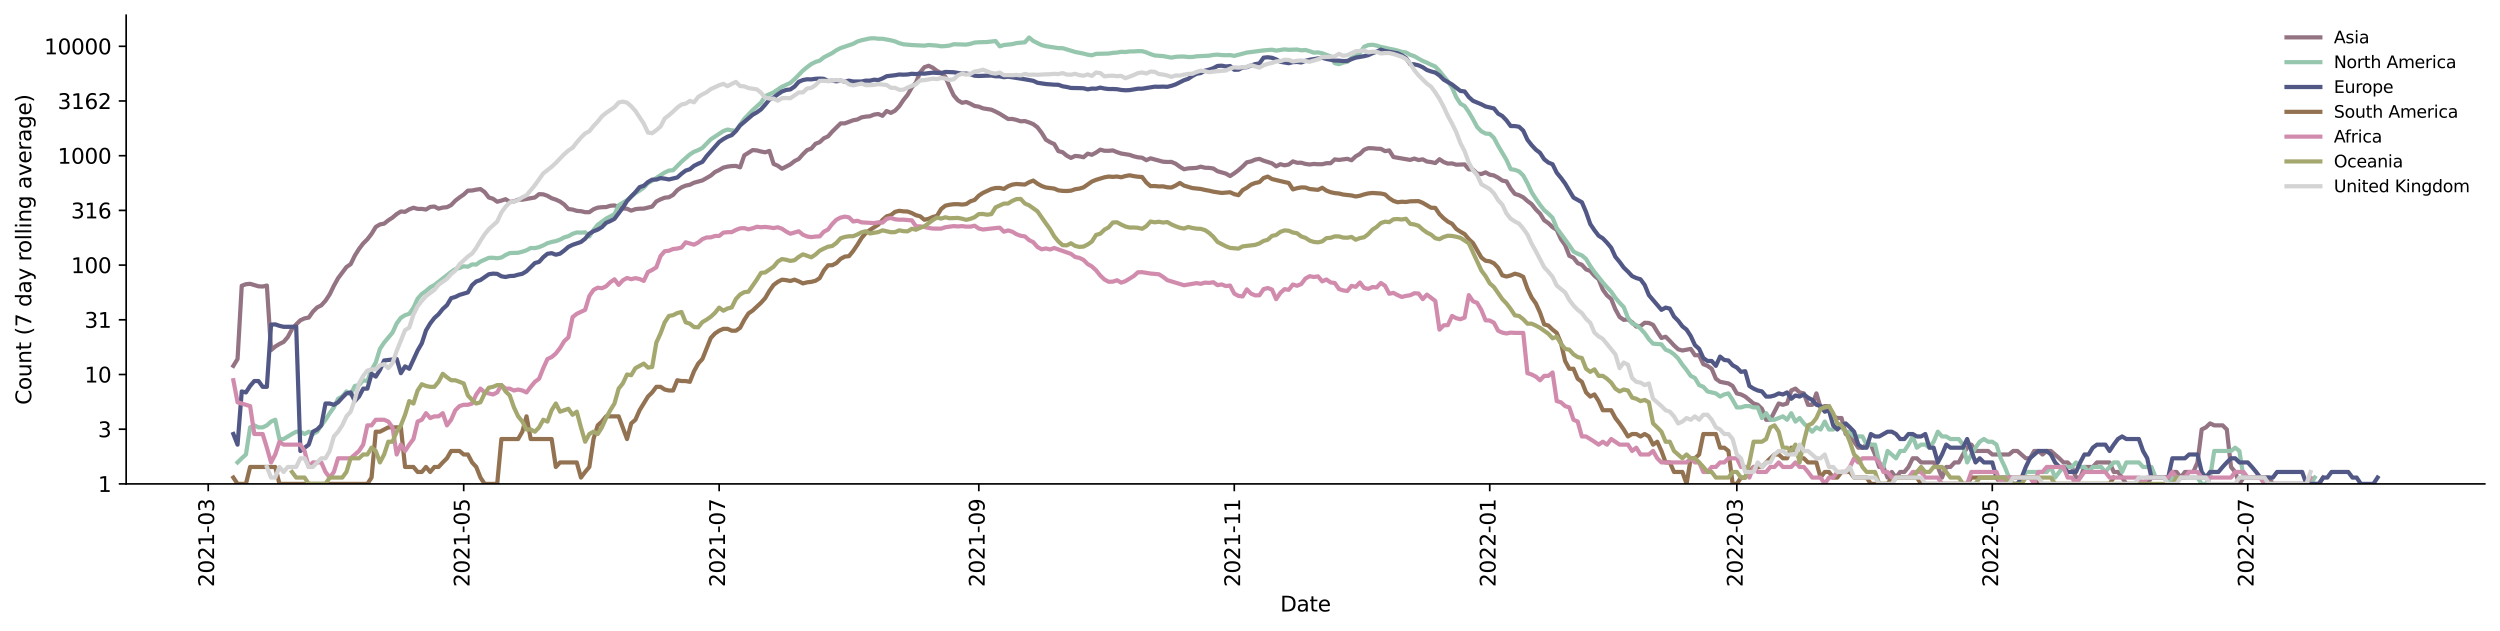 <?xml version="1.0" encoding="utf-8" standalone="no"?>
<!DOCTYPE svg PUBLIC "-//W3C//DTD SVG 1.1//EN"
  "http://www.w3.org/Graphics/SVG/1.1/DTD/svg11.dtd">
<svg xmlns:xlink="http://www.w3.org/1999/xlink" width="1182.891pt" height="298.621pt" viewBox="0 0 1182.891 298.621" xmlns="http://www.w3.org/2000/svg" version="1.1">
 <defs>
  <style type="text/css">*{stroke-linejoin: round; stroke-linecap: butt}</style>
 </defs>
 <g id="figure_1">
  <g id="patch_1">
   <path d="M 0 298.621 
L 1182.891 298.621 
L 1182.891 0 
L 0 0 
z
" style="fill: #ffffff"/>
  </g>
  <g id="axes_1">
   <g id="patch_2">
    <path d="M 59.691 228.96 
L 1175.691 228.96 
L 1175.691 7.2 
L 59.691 7.2 
z
" style="fill: #ffffff"/>
   </g>
   <g id="matplotlib.axis_1">
    <g id="xtick_1">
     <g id="line2d_1">
      <defs>
       <path id="m8774af3244" d="M 0 0 
L 0 3.5 
" style="stroke: #000000; stroke-width: 0.8"/>
      </defs>
      <g>
       <use xlink:href="#m8774af3244" x="98.529" y="228.96" style="stroke: #000000; stroke-width: 0.8"/>
      </g>
     </g>
     <g id="text_1">
      <!-- 2021-03 -->
      <g transform="translate(101.288 277.743)rotate(-90)scale(0.1 -0.1)">
       <defs>
        <path id="DejaVuSans-32" d="M 1228 531 
L 3431 531 
L 3431 0 
L 469 0 
L 469 531 
Q 828 903 1448 1529 
Q 2069 2156 2228 2338 
Q 2531 2678 2651 2914 
Q 2772 3150 2772 3378 
Q 2772 3750 2511 3984 
Q 2250 4219 1831 4219 
Q 1534 4219 1204 4116 
Q 875 4013 500 3803 
L 500 4441 
Q 881 4594 1212 4672 
Q 1544 4750 1819 4750 
Q 2544 4750 2975 4387 
Q 3406 4025 3406 3419 
Q 3406 3131 3298 2873 
Q 3191 2616 2906 2266 
Q 2828 2175 2409 1742 
Q 1991 1309 1228 531 
z
" transform="scale(0.016)"/>
        <path id="DejaVuSans-30" d="M 2034 4250 
Q 1547 4250 1301 3770 
Q 1056 3291 1056 2328 
Q 1056 1369 1301 889 
Q 1547 409 2034 409 
Q 2525 409 2770 889 
Q 3016 1369 3016 2328 
Q 3016 3291 2770 3770 
Q 2525 4250 2034 4250 
z
M 2034 4750 
Q 2819 4750 3233 4129 
Q 3647 3509 3647 2328 
Q 3647 1150 3233 529 
Q 2819 -91 2034 -91 
Q 1250 -91 836 529 
Q 422 1150 422 2328 
Q 422 3509 836 4129 
Q 1250 4750 2034 4750 
z
" transform="scale(0.016)"/>
        <path id="DejaVuSans-31" d="M 794 531 
L 1825 531 
L 1825 4091 
L 703 3866 
L 703 4441 
L 1819 4666 
L 2450 4666 
L 2450 531 
L 3481 531 
L 3481 0 
L 794 0 
L 794 531 
z
" transform="scale(0.016)"/>
        <path id="DejaVuSans-2d" d="M 313 2009 
L 1997 2009 
L 1997 1497 
L 313 1497 
L 313 2009 
z
" transform="scale(0.016)"/>
        <path id="DejaVuSans-33" d="M 2597 2516 
Q 3050 2419 3304 2112 
Q 3559 1806 3559 1356 
Q 3559 666 3084 287 
Q 2609 -91 1734 -91 
Q 1441 -91 1130 -33 
Q 819 25 488 141 
L 488 750 
Q 750 597 1062 519 
Q 1375 441 1716 441 
Q 2309 441 2620 675 
Q 2931 909 2931 1356 
Q 2931 1769 2642 2001 
Q 2353 2234 1838 2234 
L 1294 2234 
L 1294 2753 
L 1863 2753 
Q 2328 2753 2575 2939 
Q 2822 3125 2822 3475 
Q 2822 3834 2567 4026 
Q 2313 4219 1838 4219 
Q 1578 4219 1281 4162 
Q 984 4106 628 3988 
L 628 4550 
Q 988 4650 1302 4700 
Q 1616 4750 1894 4750 
Q 2613 4750 3031 4423 
Q 3450 4097 3450 3541 
Q 3450 3153 3228 2886 
Q 3006 2619 2597 2516 
z
" transform="scale(0.016)"/>
       </defs>
       <use xlink:href="#DejaVuSans-32"/>
       <use xlink:href="#DejaVuSans-30" x="63.623"/>
       <use xlink:href="#DejaVuSans-32" x="127.246"/>
       <use xlink:href="#DejaVuSans-31" x="190.869"/>
       <use xlink:href="#DejaVuSans-2d" x="254.492"/>
       <use xlink:href="#DejaVuSans-30" x="290.576"/>
       <use xlink:href="#DejaVuSans-33" x="354.199"/>
      </g>
     </g>
    </g>
    <g id="xtick_2">
     <g id="line2d_2">
      <g>
       <use xlink:href="#m8774af3244" x="219.402" y="228.96" style="stroke: #000000; stroke-width: 0.8"/>
      </g>
     </g>
     <g id="text_2">
      <!-- 2021-05 -->
      <g transform="translate(222.162 277.743)rotate(-90)scale(0.1 -0.1)">
       <defs>
        <path id="DejaVuSans-35" d="M 691 4666 
L 3169 4666 
L 3169 4134 
L 1269 4134 
L 1269 2991 
Q 1406 3038 1543 3061 
Q 1681 3084 1819 3084 
Q 2600 3084 3056 2656 
Q 3513 2228 3513 1497 
Q 3513 744 3044 326 
Q 2575 -91 1722 -91 
Q 1428 -91 1123 -41 
Q 819 9 494 109 
L 494 744 
Q 775 591 1075 516 
Q 1375 441 1709 441 
Q 2250 441 2565 725 
Q 2881 1009 2881 1497 
Q 2881 1984 2565 2268 
Q 2250 2553 1709 2553 
Q 1456 2553 1204 2497 
Q 953 2441 691 2322 
L 691 4666 
z
" transform="scale(0.016)"/>
       </defs>
       <use xlink:href="#DejaVuSans-32"/>
       <use xlink:href="#DejaVuSans-30" x="63.623"/>
       <use xlink:href="#DejaVuSans-32" x="127.246"/>
       <use xlink:href="#DejaVuSans-31" x="190.869"/>
       <use xlink:href="#DejaVuSans-2d" x="254.492"/>
       <use xlink:href="#DejaVuSans-30" x="290.576"/>
       <use xlink:href="#DejaVuSans-35" x="354.199"/>
      </g>
     </g>
    </g>
    <g id="xtick_3">
     <g id="line2d_3">
      <g>
       <use xlink:href="#m8774af3244" x="340.276" y="228.96" style="stroke: #000000; stroke-width: 0.8"/>
      </g>
     </g>
     <g id="text_3">
      <!-- 2021-07 -->
      <g transform="translate(343.035 277.743)rotate(-90)scale(0.1 -0.1)">
       <defs>
        <path id="DejaVuSans-37" d="M 525 4666 
L 3525 4666 
L 3525 4397 
L 1831 0 
L 1172 0 
L 2766 4134 
L 525 4134 
L 525 4666 
z
" transform="scale(0.016)"/>
       </defs>
       <use xlink:href="#DejaVuSans-32"/>
       <use xlink:href="#DejaVuSans-30" x="63.623"/>
       <use xlink:href="#DejaVuSans-32" x="127.246"/>
       <use xlink:href="#DejaVuSans-31" x="190.869"/>
       <use xlink:href="#DejaVuSans-2d" x="254.492"/>
       <use xlink:href="#DejaVuSans-30" x="290.576"/>
       <use xlink:href="#DejaVuSans-37" x="354.199"/>
      </g>
     </g>
    </g>
    <g id="xtick_4">
     <g id="line2d_4">
      <g>
       <use xlink:href="#m8774af3244" x="463.131" y="228.96" style="stroke: #000000; stroke-width: 0.8"/>
      </g>
     </g>
     <g id="text_4">
      <!-- 2021-09 -->
      <g transform="translate(465.89 277.743)rotate(-90)scale(0.1 -0.1)">
       <defs>
        <path id="DejaVuSans-39" d="M 703 97 
L 703 672 
Q 941 559 1184 500 
Q 1428 441 1663 441 
Q 2288 441 2617 861 
Q 2947 1281 2994 2138 
Q 2813 1869 2534 1725 
Q 2256 1581 1919 1581 
Q 1219 1581 811 2004 
Q 403 2428 403 3163 
Q 403 3881 828 4315 
Q 1253 4750 1959 4750 
Q 2769 4750 3195 4129 
Q 3622 3509 3622 2328 
Q 3622 1225 3098 567 
Q 2575 -91 1691 -91 
Q 1453 -91 1209 -44 
Q 966 3 703 97 
z
M 1959 2075 
Q 2384 2075 2632 2365 
Q 2881 2656 2881 3163 
Q 2881 3666 2632 3958 
Q 2384 4250 1959 4250 
Q 1534 4250 1286 3958 
Q 1038 3666 1038 3163 
Q 1038 2656 1286 2365 
Q 1534 2075 1959 2075 
z
" transform="scale(0.016)"/>
       </defs>
       <use xlink:href="#DejaVuSans-32"/>
       <use xlink:href="#DejaVuSans-30" x="63.623"/>
       <use xlink:href="#DejaVuSans-32" x="127.246"/>
       <use xlink:href="#DejaVuSans-31" x="190.869"/>
       <use xlink:href="#DejaVuSans-2d" x="254.492"/>
       <use xlink:href="#DejaVuSans-30" x="290.576"/>
       <use xlink:href="#DejaVuSans-39" x="354.199"/>
      </g>
     </g>
    </g>
    <g id="xtick_5">
     <g id="line2d_5">
      <g>
       <use xlink:href="#m8774af3244" x="584.005" y="228.96" style="stroke: #000000; stroke-width: 0.8"/>
      </g>
     </g>
     <g id="text_5">
      <!-- 2021-11 -->
      <g transform="translate(586.764 277.743)rotate(-90)scale(0.1 -0.1)">
       <use xlink:href="#DejaVuSans-32"/>
       <use xlink:href="#DejaVuSans-30" x="63.623"/>
       <use xlink:href="#DejaVuSans-32" x="127.246"/>
       <use xlink:href="#DejaVuSans-31" x="190.869"/>
       <use xlink:href="#DejaVuSans-2d" x="254.492"/>
       <use xlink:href="#DejaVuSans-31" x="290.576"/>
       <use xlink:href="#DejaVuSans-31" x="354.199"/>
      </g>
     </g>
    </g>
    <g id="xtick_6">
     <g id="line2d_6">
      <g>
       <use xlink:href="#m8774af3244" x="704.878" y="228.96" style="stroke: #000000; stroke-width: 0.8"/>
      </g>
     </g>
     <g id="text_6">
      <!-- 2022-01 -->
      <g transform="translate(707.638 277.743)rotate(-90)scale(0.1 -0.1)">
       <use xlink:href="#DejaVuSans-32"/>
       <use xlink:href="#DejaVuSans-30" x="63.623"/>
       <use xlink:href="#DejaVuSans-32" x="127.246"/>
       <use xlink:href="#DejaVuSans-32" x="190.869"/>
       <use xlink:href="#DejaVuSans-2d" x="254.492"/>
       <use xlink:href="#DejaVuSans-30" x="290.576"/>
       <use xlink:href="#DejaVuSans-31" x="354.199"/>
      </g>
     </g>
    </g>
    <g id="xtick_7">
     <g id="line2d_7">
      <g>
       <use xlink:href="#m8774af3244" x="821.789" y="228.96" style="stroke: #000000; stroke-width: 0.8"/>
      </g>
     </g>
     <g id="text_7">
      <!-- 2022-03 -->
      <g transform="translate(824.548 277.743)rotate(-90)scale(0.1 -0.1)">
       <use xlink:href="#DejaVuSans-32"/>
       <use xlink:href="#DejaVuSans-30" x="63.623"/>
       <use xlink:href="#DejaVuSans-32" x="127.246"/>
       <use xlink:href="#DejaVuSans-32" x="190.869"/>
       <use xlink:href="#DejaVuSans-2d" x="254.492"/>
       <use xlink:href="#DejaVuSans-30" x="290.576"/>
       <use xlink:href="#DejaVuSans-33" x="354.199"/>
      </g>
     </g>
    </g>
    <g id="xtick_8">
     <g id="line2d_8">
      <g>
       <use xlink:href="#m8774af3244" x="942.662" y="228.96" style="stroke: #000000; stroke-width: 0.8"/>
      </g>
     </g>
     <g id="text_8">
      <!-- 2022-05 -->
      <g transform="translate(945.422 277.743)rotate(-90)scale(0.1 -0.1)">
       <use xlink:href="#DejaVuSans-32"/>
       <use xlink:href="#DejaVuSans-30" x="63.623"/>
       <use xlink:href="#DejaVuSans-32" x="127.246"/>
       <use xlink:href="#DejaVuSans-32" x="190.869"/>
       <use xlink:href="#DejaVuSans-2d" x="254.492"/>
       <use xlink:href="#DejaVuSans-30" x="290.576"/>
       <use xlink:href="#DejaVuSans-35" x="354.199"/>
      </g>
     </g>
    </g>
    <g id="xtick_9">
     <g id="line2d_9">
      <g>
       <use xlink:href="#m8774af3244" x="1063.536" y="228.96" style="stroke: #000000; stroke-width: 0.8"/>
      </g>
     </g>
     <g id="text_9">
      <!-- 2022-07 -->
      <g transform="translate(1066.295 277.743)rotate(-90)scale(0.1 -0.1)">
       <use xlink:href="#DejaVuSans-32"/>
       <use xlink:href="#DejaVuSans-30" x="63.623"/>
       <use xlink:href="#DejaVuSans-32" x="127.246"/>
       <use xlink:href="#DejaVuSans-32" x="190.869"/>
       <use xlink:href="#DejaVuSans-2d" x="254.492"/>
       <use xlink:href="#DejaVuSans-30" x="290.576"/>
       <use xlink:href="#DejaVuSans-37" x="354.199"/>
      </g>
     </g>
    </g>
    <g id="text_10">
     <!-- Date -->
     <g transform="translate(605.74 289.341)scale(0.1 -0.1)">
      <defs>
       <path id="DejaVuSans-44" d="M 1259 4147 
L 1259 519 
L 2022 519 
Q 2988 519 3436 956 
Q 3884 1394 3884 2338 
Q 3884 3275 3436 3711 
Q 2988 4147 2022 4147 
L 1259 4147 
z
M 628 4666 
L 1925 4666 
Q 3281 4666 3915 4102 
Q 4550 3538 4550 2338 
Q 4550 1131 3912 565 
Q 3275 0 1925 0 
L 628 0 
L 628 4666 
z
" transform="scale(0.016)"/>
       <path id="DejaVuSans-61" d="M 2194 1759 
Q 1497 1759 1228 1600 
Q 959 1441 959 1056 
Q 959 750 1161 570 
Q 1363 391 1709 391 
Q 2188 391 2477 730 
Q 2766 1069 2766 1631 
L 2766 1759 
L 2194 1759 
z
M 3341 1997 
L 3341 0 
L 2766 0 
L 2766 531 
Q 2569 213 2275 61 
Q 1981 -91 1556 -91 
Q 1019 -91 701 211 
Q 384 513 384 1019 
Q 384 1609 779 1909 
Q 1175 2209 1959 2209 
L 2766 2209 
L 2766 2266 
Q 2766 2663 2505 2880 
Q 2244 3097 1772 3097 
Q 1472 3097 1187 3025 
Q 903 2953 641 2809 
L 641 3341 
Q 956 3463 1253 3523 
Q 1550 3584 1831 3584 
Q 2591 3584 2966 3190 
Q 3341 2797 3341 1997 
z
" transform="scale(0.016)"/>
       <path id="DejaVuSans-74" d="M 1172 4494 
L 1172 3500 
L 2356 3500 
L 2356 3053 
L 1172 3053 
L 1172 1153 
Q 1172 725 1289 603 
Q 1406 481 1766 481 
L 2356 481 
L 2356 0 
L 1766 0 
Q 1100 0 847 248 
Q 594 497 594 1153 
L 594 3053 
L 172 3053 
L 172 3500 
L 594 3500 
L 594 4494 
L 1172 4494 
z
" transform="scale(0.016)"/>
       <path id="DejaVuSans-65" d="M 3597 1894 
L 3597 1613 
L 953 1613 
Q 991 1019 1311 708 
Q 1631 397 2203 397 
Q 2534 397 2845 478 
Q 3156 559 3463 722 
L 3463 178 
Q 3153 47 2828 -22 
Q 2503 -91 2169 -91 
Q 1331 -91 842 396 
Q 353 884 353 1716 
Q 353 2575 817 3079 
Q 1281 3584 2069 3584 
Q 2775 3584 3186 3129 
Q 3597 2675 3597 1894 
z
M 3022 2063 
Q 3016 2534 2758 2815 
Q 2500 3097 2075 3097 
Q 1594 3097 1305 2825 
Q 1016 2553 972 2059 
L 3022 2063 
z
" transform="scale(0.016)"/>
      </defs>
      <use xlink:href="#DejaVuSans-44"/>
      <use xlink:href="#DejaVuSans-61" x="77.002"/>
      <use xlink:href="#DejaVuSans-74" x="138.281"/>
      <use xlink:href="#DejaVuSans-65" x="177.49"/>
     </g>
    </g>
   </g>
   <g id="matplotlib.axis_2">
    <g id="ytick_1">
     <g id="line2d_10">
      <defs>
       <path id="m401ad4c193" d="M 0 0 
L -3.5 0 
" style="stroke: #000000; stroke-width: 0.8"/>
      </defs>
      <g>
       <use xlink:href="#m401ad4c193" x="59.691" y="228.96" style="stroke: #000000; stroke-width: 0.8"/>
      </g>
     </g>
     <g id="text_11">
      <!-- 1 -->
      <g transform="translate(46.328 232.759)scale(0.1 -0.1)">
       <use xlink:href="#DejaVuSans-31"/>
      </g>
     </g>
    </g>
    <g id="ytick_2">
     <g id="line2d_11">
      <g>
       <use xlink:href="#m401ad4c193" x="59.691" y="203.077" style="stroke: #000000; stroke-width: 0.8"/>
      </g>
     </g>
     <g id="text_12">
      <!-- 3 -->
      <g transform="translate(46.328 206.877)scale(0.1 -0.1)">
       <use xlink:href="#DejaVuSans-33"/>
      </g>
     </g>
    </g>
    <g id="ytick_3">
     <g id="line2d_12">
      <g>
       <use xlink:href="#m401ad4c193" x="59.691" y="177.195" style="stroke: #000000; stroke-width: 0.8"/>
      </g>
     </g>
     <g id="text_13">
      <!-- 10 -->
      <g transform="translate(39.966 180.994)scale(0.1 -0.1)">
       <use xlink:href="#DejaVuSans-31"/>
       <use xlink:href="#DejaVuSans-30" x="63.623"/>
      </g>
     </g>
    </g>
    <g id="ytick_4">
     <g id="line2d_13">
      <g>
       <use xlink:href="#m401ad4c193" x="59.691" y="151.312" style="stroke: #000000; stroke-width: 0.8"/>
      </g>
     </g>
     <g id="text_14">
      <!-- 31 -->
      <g transform="translate(39.966 155.112)scale(0.1 -0.1)">
       <use xlink:href="#DejaVuSans-33"/>
       <use xlink:href="#DejaVuSans-31" x="63.623"/>
      </g>
     </g>
    </g>
    <g id="ytick_5">
     <g id="line2d_14">
      <g>
       <use xlink:href="#m401ad4c193" x="59.691" y="125.43" style="stroke: #000000; stroke-width: 0.8"/>
      </g>
     </g>
     <g id="text_15">
      <!-- 100 -->
      <g transform="translate(33.603 129.229)scale(0.1 -0.1)">
       <use xlink:href="#DejaVuSans-31"/>
       <use xlink:href="#DejaVuSans-30" x="63.623"/>
       <use xlink:href="#DejaVuSans-30" x="127.246"/>
      </g>
     </g>
    </g>
    <g id="ytick_6">
     <g id="line2d_15">
      <g>
       <use xlink:href="#m401ad4c193" x="59.691" y="99.547" style="stroke: #000000; stroke-width: 0.8"/>
      </g>
     </g>
     <g id="text_16">
      <!-- 316 -->
      <g transform="translate(33.603 103.347)scale(0.1 -0.1)">
       <defs>
        <path id="DejaVuSans-36" d="M 2113 2584 
Q 1688 2584 1439 2293 
Q 1191 2003 1191 1497 
Q 1191 994 1439 701 
Q 1688 409 2113 409 
Q 2538 409 2786 701 
Q 3034 994 3034 1497 
Q 3034 2003 2786 2293 
Q 2538 2584 2113 2584 
z
M 3366 4563 
L 3366 3988 
Q 3128 4100 2886 4159 
Q 2644 4219 2406 4219 
Q 1781 4219 1451 3797 
Q 1122 3375 1075 2522 
Q 1259 2794 1537 2939 
Q 1816 3084 2150 3084 
Q 2853 3084 3261 2657 
Q 3669 2231 3669 1497 
Q 3669 778 3244 343 
Q 2819 -91 2113 -91 
Q 1303 -91 875 529 
Q 447 1150 447 2328 
Q 447 3434 972 4092 
Q 1497 4750 2381 4750 
Q 2619 4750 2861 4703 
Q 3103 4656 3366 4563 
z
" transform="scale(0.016)"/>
       </defs>
       <use xlink:href="#DejaVuSans-33"/>
       <use xlink:href="#DejaVuSans-31" x="63.623"/>
       <use xlink:href="#DejaVuSans-36" x="127.246"/>
      </g>
     </g>
    </g>
    <g id="ytick_7">
     <g id="line2d_16">
      <g>
       <use xlink:href="#m401ad4c193" x="59.691" y="73.665" style="stroke: #000000; stroke-width: 0.8"/>
      </g>
     </g>
     <g id="text_17">
      <!-- 1000 -->
      <g transform="translate(27.241 77.464)scale(0.1 -0.1)">
       <use xlink:href="#DejaVuSans-31"/>
       <use xlink:href="#DejaVuSans-30" x="63.623"/>
       <use xlink:href="#DejaVuSans-30" x="127.246"/>
       <use xlink:href="#DejaVuSans-30" x="190.869"/>
      </g>
     </g>
    </g>
    <g id="ytick_8">
     <g id="line2d_17">
      <g>
       <use xlink:href="#m401ad4c193" x="59.691" y="47.782" style="stroke: #000000; stroke-width: 0.8"/>
      </g>
     </g>
     <g id="text_18">
      <!-- 3162 -->
      <g transform="translate(27.241 51.582)scale(0.1 -0.1)">
       <use xlink:href="#DejaVuSans-33"/>
       <use xlink:href="#DejaVuSans-31" x="63.623"/>
       <use xlink:href="#DejaVuSans-36" x="127.246"/>
       <use xlink:href="#DejaVuSans-32" x="190.869"/>
      </g>
     </g>
    </g>
    <g id="ytick_9">
     <g id="line2d_18">
      <g>
       <use xlink:href="#m401ad4c193" x="59.691" y="21.9" style="stroke: #000000; stroke-width: 0.8"/>
      </g>
     </g>
     <g id="text_19">
      <!-- 10000 -->
      <g transform="translate(20.878 25.699)scale(0.1 -0.1)">
       <use xlink:href="#DejaVuSans-31"/>
       <use xlink:href="#DejaVuSans-30" x="63.623"/>
       <use xlink:href="#DejaVuSans-30" x="127.246"/>
       <use xlink:href="#DejaVuSans-30" x="190.869"/>
       <use xlink:href="#DejaVuSans-30" x="254.492"/>
      </g>
     </g>
    </g>
    <g id="text_20">
     <!-- Count (7 day rolling average) -->
     <g transform="translate(14.798 191.548)rotate(-90)scale(0.1 -0.1)">
      <defs>
       <path id="DejaVuSans-43" d="M 4122 4306 
L 4122 3641 
Q 3803 3938 3442 4084 
Q 3081 4231 2675 4231 
Q 1875 4231 1450 3742 
Q 1025 3253 1025 2328 
Q 1025 1406 1450 917 
Q 1875 428 2675 428 
Q 3081 428 3442 575 
Q 3803 722 4122 1019 
L 4122 359 
Q 3791 134 3420 21 
Q 3050 -91 2638 -91 
Q 1578 -91 968 557 
Q 359 1206 359 2328 
Q 359 3453 968 4101 
Q 1578 4750 2638 4750 
Q 3056 4750 3426 4639 
Q 3797 4528 4122 4306 
z
" transform="scale(0.016)"/>
       <path id="DejaVuSans-6f" d="M 1959 3097 
Q 1497 3097 1228 2736 
Q 959 2375 959 1747 
Q 959 1119 1226 758 
Q 1494 397 1959 397 
Q 2419 397 2687 759 
Q 2956 1122 2956 1747 
Q 2956 2369 2687 2733 
Q 2419 3097 1959 3097 
z
M 1959 3584 
Q 2709 3584 3137 3096 
Q 3566 2609 3566 1747 
Q 3566 888 3137 398 
Q 2709 -91 1959 -91 
Q 1206 -91 779 398 
Q 353 888 353 1747 
Q 353 2609 779 3096 
Q 1206 3584 1959 3584 
z
" transform="scale(0.016)"/>
       <path id="DejaVuSans-75" d="M 544 1381 
L 544 3500 
L 1119 3500 
L 1119 1403 
Q 1119 906 1312 657 
Q 1506 409 1894 409 
Q 2359 409 2629 706 
Q 2900 1003 2900 1516 
L 2900 3500 
L 3475 3500 
L 3475 0 
L 2900 0 
L 2900 538 
Q 2691 219 2414 64 
Q 2138 -91 1772 -91 
Q 1169 -91 856 284 
Q 544 659 544 1381 
z
M 1991 3584 
L 1991 3584 
z
" transform="scale(0.016)"/>
       <path id="DejaVuSans-6e" d="M 3513 2113 
L 3513 0 
L 2938 0 
L 2938 2094 
Q 2938 2591 2744 2837 
Q 2550 3084 2163 3084 
Q 1697 3084 1428 2787 
Q 1159 2491 1159 1978 
L 1159 0 
L 581 0 
L 581 3500 
L 1159 3500 
L 1159 2956 
Q 1366 3272 1645 3428 
Q 1925 3584 2291 3584 
Q 2894 3584 3203 3211 
Q 3513 2838 3513 2113 
z
" transform="scale(0.016)"/>
       <path id="DejaVuSans-20" transform="scale(0.016)"/>
       <path id="DejaVuSans-28" d="M 1984 4856 
Q 1566 4138 1362 3434 
Q 1159 2731 1159 2009 
Q 1159 1288 1364 580 
Q 1569 -128 1984 -844 
L 1484 -844 
Q 1016 -109 783 600 
Q 550 1309 550 2009 
Q 550 2706 781 3412 
Q 1013 4119 1484 4856 
L 1984 4856 
z
" transform="scale(0.016)"/>
       <path id="DejaVuSans-64" d="M 2906 2969 
L 2906 4863 
L 3481 4863 
L 3481 0 
L 2906 0 
L 2906 525 
Q 2725 213 2448 61 
Q 2172 -91 1784 -91 
Q 1150 -91 751 415 
Q 353 922 353 1747 
Q 353 2572 751 3078 
Q 1150 3584 1784 3584 
Q 2172 3584 2448 3432 
Q 2725 3281 2906 2969 
z
M 947 1747 
Q 947 1113 1208 752 
Q 1469 391 1925 391 
Q 2381 391 2643 752 
Q 2906 1113 2906 1747 
Q 2906 2381 2643 2742 
Q 2381 3103 1925 3103 
Q 1469 3103 1208 2742 
Q 947 2381 947 1747 
z
" transform="scale(0.016)"/>
       <path id="DejaVuSans-79" d="M 2059 -325 
Q 1816 -950 1584 -1140 
Q 1353 -1331 966 -1331 
L 506 -1331 
L 506 -850 
L 844 -850 
Q 1081 -850 1212 -737 
Q 1344 -625 1503 -206 
L 1606 56 
L 191 3500 
L 800 3500 
L 1894 763 
L 2988 3500 
L 3597 3500 
L 2059 -325 
z
" transform="scale(0.016)"/>
       <path id="DejaVuSans-72" d="M 2631 2963 
Q 2534 3019 2420 3045 
Q 2306 3072 2169 3072 
Q 1681 3072 1420 2755 
Q 1159 2438 1159 1844 
L 1159 0 
L 581 0 
L 581 3500 
L 1159 3500 
L 1159 2956 
Q 1341 3275 1631 3429 
Q 1922 3584 2338 3584 
Q 2397 3584 2469 3576 
Q 2541 3569 2628 3553 
L 2631 2963 
z
" transform="scale(0.016)"/>
       <path id="DejaVuSans-6c" d="M 603 4863 
L 1178 4863 
L 1178 0 
L 603 0 
L 603 4863 
z
" transform="scale(0.016)"/>
       <path id="DejaVuSans-69" d="M 603 3500 
L 1178 3500 
L 1178 0 
L 603 0 
L 603 3500 
z
M 603 4863 
L 1178 4863 
L 1178 4134 
L 603 4134 
L 603 4863 
z
" transform="scale(0.016)"/>
       <path id="DejaVuSans-67" d="M 2906 1791 
Q 2906 2416 2648 2759 
Q 2391 3103 1925 3103 
Q 1463 3103 1205 2759 
Q 947 2416 947 1791 
Q 947 1169 1205 825 
Q 1463 481 1925 481 
Q 2391 481 2648 825 
Q 2906 1169 2906 1791 
z
M 3481 434 
Q 3481 -459 3084 -895 
Q 2688 -1331 1869 -1331 
Q 1566 -1331 1297 -1286 
Q 1028 -1241 775 -1147 
L 775 -588 
Q 1028 -725 1275 -790 
Q 1522 -856 1778 -856 
Q 2344 -856 2625 -561 
Q 2906 -266 2906 331 
L 2906 616 
Q 2728 306 2450 153 
Q 2172 0 1784 0 
Q 1141 0 747 490 
Q 353 981 353 1791 
Q 353 2603 747 3093 
Q 1141 3584 1784 3584 
Q 2172 3584 2450 3431 
Q 2728 3278 2906 2969 
L 2906 3500 
L 3481 3500 
L 3481 434 
z
" transform="scale(0.016)"/>
       <path id="DejaVuSans-76" d="M 191 3500 
L 800 3500 
L 1894 563 
L 2988 3500 
L 3597 3500 
L 2284 0 
L 1503 0 
L 191 3500 
z
" transform="scale(0.016)"/>
       <path id="DejaVuSans-29" d="M 513 4856 
L 1013 4856 
Q 1481 4119 1714 3412 
Q 1947 2706 1947 2009 
Q 1947 1309 1714 600 
Q 1481 -109 1013 -844 
L 513 -844 
Q 928 -128 1133 580 
Q 1338 1288 1338 2009 
Q 1338 2731 1133 3434 
Q 928 4138 513 4856 
z
" transform="scale(0.016)"/>
      </defs>
      <use xlink:href="#DejaVuSans-43"/>
      <use xlink:href="#DejaVuSans-6f" x="69.824"/>
      <use xlink:href="#DejaVuSans-75" x="131.006"/>
      <use xlink:href="#DejaVuSans-6e" x="194.385"/>
      <use xlink:href="#DejaVuSans-74" x="257.764"/>
      <use xlink:href="#DejaVuSans-20" x="296.973"/>
      <use xlink:href="#DejaVuSans-28" x="328.76"/>
      <use xlink:href="#DejaVuSans-37" x="367.773"/>
      <use xlink:href="#DejaVuSans-20" x="431.396"/>
      <use xlink:href="#DejaVuSans-64" x="463.184"/>
      <use xlink:href="#DejaVuSans-61" x="526.66"/>
      <use xlink:href="#DejaVuSans-79" x="587.939"/>
      <use xlink:href="#DejaVuSans-20" x="647.119"/>
      <use xlink:href="#DejaVuSans-72" x="678.906"/>
      <use xlink:href="#DejaVuSans-6f" x="717.77"/>
      <use xlink:href="#DejaVuSans-6c" x="778.951"/>
      <use xlink:href="#DejaVuSans-6c" x="806.734"/>
      <use xlink:href="#DejaVuSans-69" x="834.518"/>
      <use xlink:href="#DejaVuSans-6e" x="862.301"/>
      <use xlink:href="#DejaVuSans-67" x="925.68"/>
      <use xlink:href="#DejaVuSans-20" x="989.156"/>
      <use xlink:href="#DejaVuSans-61" x="1020.943"/>
      <use xlink:href="#DejaVuSans-76" x="1082.223"/>
      <use xlink:href="#DejaVuSans-65" x="1141.402"/>
      <use xlink:href="#DejaVuSans-72" x="1202.926"/>
      <use xlink:href="#DejaVuSans-61" x="1244.039"/>
      <use xlink:href="#DejaVuSans-67" x="1305.318"/>
      <use xlink:href="#DejaVuSans-65" x="1368.795"/>
      <use xlink:href="#DejaVuSans-29" x="1430.318"/>
     </g>
    </g>
   </g>
   <g id="line2d_19">
    <path d="M 110.418 173.096 
L 112.399 169.861 
L 114.381 135.214 
L 116.362 134.481 
L 118.344 134.29 
L 122.307 135.463 
L 124.289 135.564 
L 126.27 135.115 
L 128.252 165.647 
L 130.233 163.981 
L 132.215 162.765 
L 134.196 161.773 
L 136.178 159.469 
L 138.159 155.714 
L 140.141 153.482 
L 142.122 151.553 
L 144.104 150.648 
L 146.086 150.257 
L 148.067 147.437 
L 150.049 145.474 
L 152.03 144.478 
L 154.012 142.268 
L 155.993 139.283 
L 157.975 135.214 
L 159.956 131.642 
L 163.919 126.348 
L 165.901 125.016 
L 167.882 120.96 
L 169.864 117.797 
L 171.845 115.187 
L 173.827 113.219 
L 175.809 110.648 
L 177.79 107.386 
L 179.772 106.194 
L 181.753 105.815 
L 183.735 104.235 
L 185.716 102.946 
L 187.698 101.274 
L 189.679 100.067 
L 191.661 100.234 
L 193.642 99.041 
L 195.624 98.299 
L 197.605 98.834 
L 199.587 98.834 
L 201.568 99.141 
L 203.55 97.909 
L 205.532 97.72 
L 207.513 98.736 
L 209.495 98.213 
L 211.476 98.032 
L 213.458 97.038 
L 215.439 94.941 
L 217.421 93.421 
L 219.402 92.049 
L 221.384 90.206 
L 223.365 90.145 
L 225.347 89.728 
L 227.328 89.454 
L 229.31 90.872 
L 231.291 93.444 
L 233.273 94.049 
L 235.255 95.443 
L 237.236 94.916 
L 239.218 94.248 
L 241.199 95.536 
L 243.181 95.299 
L 245.162 94.458 
L 247.144 94.474 
L 253.088 93.437 
L 255.07 91.86 
L 257.051 91.962 
L 259.033 92.653 
L 261.014 93.796 
L 262.996 94.45 
L 264.978 95.358 
L 266.959 96.749 
L 268.941 98.913 
L 270.922 99.151 
L 272.904 99.768 
L 274.885 99.922 
L 276.867 100.392 
L 278.848 100.402 
L 280.83 99.012 
L 282.811 98.251 
L 284.793 98.041 
L 286.774 97.984 
L 288.756 97.367 
L 290.738 97.202 
L 294.701 98.599 
L 296.682 98.785 
L 298.664 99.666 
L 300.645 98.962 
L 302.627 98.745 
L 304.608 98.706 
L 308.571 97.73 
L 310.553 95.325 
L 312.534 94.321 
L 314.516 93.538 
L 316.497 93.329 
L 318.479 92.217 
L 320.461 89.979 
L 322.442 88.665 
L 324.424 87.835 
L 326.405 87.417 
L 328.387 86.455 
L 332.35 85.364 
L 336.313 83.089 
L 338.294 81.401 
L 340.276 80.452 
L 342.257 79.3 
L 344.239 78.831 
L 346.22 78.573 
L 348.202 78.514 
L 350.184 79.173 
L 352.165 73.508 
L 356.128 71.011 
L 358.11 71.169 
L 360.091 71.695 
L 362.073 72.069 
L 364.054 71.409 
L 366.036 77.562 
L 368.017 78.422 
L 369.999 79.835 
L 373.962 77.781 
L 375.943 76.22 
L 377.925 75.221 
L 379.907 72.96 
L 381.888 71.011 
L 383.87 70.301 
L 385.851 68.018 
L 387.833 67.268 
L 389.814 65.425 
L 391.796 64.528 
L 393.777 62.273 
L 397.74 58.383 
L 399.722 58.371 
L 403.685 56.9 
L 405.666 56.543 
L 407.648 55.532 
L 409.63 55.184 
L 411.611 55.01 
L 413.593 54.209 
L 415.574 53.934 
L 417.556 54.779 
L 419.537 52.522 
L 421.519 53.405 
L 423.5 52.361 
L 425.482 50.274 
L 427.463 47.324 
L 429.445 44.85 
L 431.426 41.354 
L 433.408 38.993 
L 435.389 34.215 
L 437.371 31.793 
L 439.353 31.128 
L 441.334 32.031 
L 443.316 33.541 
L 445.297 34.523 
L 447.279 36.321 
L 449.26 40.977 
L 451.242 45.14 
L 453.223 47.446 
L 455.205 48.633 
L 457.186 48.245 
L 459.168 49.093 
L 461.149 50.146 
L 463.131 50.461 
L 465.113 51.268 
L 469.076 51.898 
L 471.057 52.8 
L 473.039 53.827 
L 477.002 56.291 
L 478.983 56.278 
L 480.965 56.739 
L 482.946 57.405 
L 484.928 57.287 
L 486.909 57.933 
L 488.891 58.739 
L 490.872 60.227 
L 492.854 62.827 
L 494.836 66.057 
L 496.817 67.268 
L 498.799 68.145 
L 500.78 71.508 
L 502.762 72.018 
L 504.743 73.662 
L 506.725 74.71 
L 508.706 73.787 
L 510.688 73.953 
L 512.669 74.409 
L 514.651 72.706 
L 516.632 73.239 
L 518.614 72.183 
L 520.595 70.829 
L 522.577 71.328 
L 524.559 71.356 
L 526.54 71.18 
L 528.522 71.982 
L 530.503 72.642 
L 534.466 73.273 
L 536.448 73.972 
L 538.429 74.436 
L 540.411 74.626 
L 542.392 75.782 
L 544.374 74.916 
L 550.318 76.517 
L 552.3 76.638 
L 554.282 76.612 
L 556.263 77.451 
L 558.245 78.887 
L 560.226 80.073 
L 562.208 79.67 
L 566.171 79.441 
L 568.152 78.855 
L 570.134 79.37 
L 572.115 79.437 
L 574.097 79.725 
L 576.078 81.019 
L 580.041 82.147 
L 582.023 83.29 
L 584.005 81.993 
L 585.986 80.517 
L 587.968 78.786 
L 589.949 76.796 
L 591.931 76.375 
L 593.912 75.515 
L 595.894 75.172 
L 597.875 76.03 
L 601.838 77.266 
L 603.82 78.706 
L 605.801 77.692 
L 607.783 78.209 
L 609.764 77.846 
L 611.746 76.372 
L 613.728 77.007 
L 615.709 77.003 
L 617.691 77.566 
L 619.672 77.838 
L 621.654 77.569 
L 623.635 77.715 
L 625.617 77.711 
L 627.598 77.221 
L 629.58 77.224 
L 631.561 75.411 
L 633.543 75.669 
L 637.506 75.145 
L 639.487 75.81 
L 641.469 73.969 
L 643.451 72.833 
L 645.432 70.858 
L 647.414 70.097 
L 649.395 70.146 
L 651.377 70.348 
L 653.358 70.431 
L 655.34 71.508 
L 657.321 71.172 
L 659.303 74.297 
L 667.229 75.666 
L 669.211 75.036 
L 671.192 75.729 
L 673.174 75.386 
L 675.155 76.437 
L 677.137 76.685 
L 679.118 77.142 
L 681.1 75.348 
L 683.081 76.667 
L 685.063 77.421 
L 687.044 77.322 
L 689.026 77.92 
L 692.989 77.781 
L 694.97 80.102 
L 696.952 80.253 
L 698.934 82.142 
L 700.915 82.359 
L 702.897 81.555 
L 704.878 82.654 
L 706.86 83.021 
L 708.841 84.078 
L 710.823 85.44 
L 712.804 85.845 
L 714.786 89.241 
L 716.767 91.767 
L 718.749 92.356 
L 720.73 93.367 
L 722.712 95.107 
L 724.693 96.58 
L 726.675 99.081 
L 728.657 101.055 
L 730.638 104.222 
L 732.62 105.575 
L 734.601 107.487 
L 736.583 108.766 
L 738.564 113.126 
L 740.546 115.954 
L 742.527 121.039 
L 744.509 121.955 
L 746.49 124.517 
L 748.472 125.302 
L 750.453 127.48 
L 752.435 128.195 
L 754.416 130.447 
L 756.398 132.113 
L 758.38 137.021 
L 760.361 139.764 
L 762.343 141.467 
L 764.324 146.353 
L 766.306 149.968 
L 768.287 151.349 
L 770.269 151.146 
L 772.25 152.497 
L 774.232 154.511 
L 776.213 154.278 
L 778.195 152.712 
L 780.176 152.82 
L 782.158 153.706 
L 784.139 156.984 
L 786.121 159.912 
L 788.103 159.324 
L 790.084 161.293 
L 792.066 163.452 
L 794.047 165.266 
L 796.029 165.84 
L 799.992 165.078 
L 801.973 168.08 
L 803.955 168.08 
L 805.936 172.307 
L 807.918 173.096 
L 809.899 174.476 
L 811.881 179.21 
L 813.862 180.66 
L 817.826 181.423 
L 819.807 182.617 
L 821.789 186.15 
L 823.77 186.634 
L 825.752 187.633 
L 829.715 190.929 
L 831.696 191.529 
L 833.678 193.429 
L 835.659 198.612 
L 837.641 198.612 
L 841.604 190.929 
L 843.586 191.529 
L 845.567 190.929 
L 847.549 184.759 
L 849.53 183.878 
L 851.512 185.677 
L 853.493 186.15 
L 855.475 191.529 
L 857.456 191.529 
L 859.438 186.15 
L 861.419 192.778 
L 863.401 192.144 
L 865.382 192.144 
L 867.364 197.005 
L 869.345 197.794 
L 871.327 197.794 
L 873.309 205.359 
L 875.29 205.359 
L 877.272 209.012 
L 879.253 211.826 
L 881.235 211.826 
L 883.216 210.375 
L 885.198 210.375 
L 887.179 215.043 
L 889.161 220.941 
L 891.142 220.941 
L 893.124 225.958 
L 895.105 223.31 
L 897.087 225.958 
L 899.068 223.31 
L 901.05 223.31 
L 903.032 220.941 
L 905.013 216.843 
L 906.995 216.843 
L 908.976 218.799 
L 914.921 218.799 
L 916.902 220.941 
L 918.884 225.958 
L 920.865 220.941 
L 922.847 220.941 
L 924.828 218.799 
L 926.81 218.799 
L 928.791 215.043 
L 930.773 211.826 
L 932.755 210.375 
L 934.736 213.377 
L 940.681 213.377 
L 942.662 215.043 
L 950.588 215.043 
L 952.57 213.377 
L 954.551 213.377 
L 958.514 216.843 
L 960.496 216.843 
L 962.478 213.377 
L 964.459 213.377 
L 966.441 215.043 
L 968.422 213.377 
L 970.404 213.377 
L 974.367 216.843 
L 976.348 218.799 
L 978.33 218.799 
L 980.311 220.941 
L 982.293 225.958 
L 984.274 225.958 
L 986.256 220.941 
L 990.219 220.941 
L 992.201 218.799 
L 998.145 218.799 
L 1000.127 223.31 
L 1002.108 223.31 
L 1004.09 225.958 
L 1006.071 228.96 
L 1015.979 228.96 
L 1017.961 225.958 
L 1025.887 225.958 
L 1027.868 223.31 
L 1029.85 223.31 
L 1031.831 225.958 
L 1033.813 223.31 
L 1037.776 223.31 
L 1039.757 218.799 
L 1041.739 203.216 
L 1043.72 202.217 
L 1045.702 200.342 
L 1047.684 201.26 
L 1051.647 201.26 
L 1053.628 203.216 
L 1055.61 220.941 
L 1057.591 223.31 
L 1059.573 228.96 
L 1061.554 225.958 
L 1073.443 225.958 
L 1075.425 228.96 
L 1097.222 228.96 
L 1099.203 225.958 
L 1099.203 225.958 
" clip-path="url(#pf20aa380be)" style="fill: none; stroke: #947383; stroke-width: 2; stroke-linecap: square"/>
   </g>
   <g id="line2d_20">
    <path d="M 112.399 218.799 
L 114.381 216.843 
L 116.362 215.043 
L 118.344 202.217 
L 120.326 201.26 
L 122.307 202.217 
L 124.289 202.217 
L 126.27 201.26 
L 128.252 199.46 
L 130.233 198.612 
L 132.215 207.727 
L 134.196 207.727 
L 138.159 205.359 
L 140.141 204.262 
L 142.122 204.262 
L 144.104 205.359 
L 146.086 204.262 
L 148.067 205.359 
L 150.049 204.262 
L 152.03 201.26 
L 154.012 198.612 
L 155.993 195.506 
L 157.975 192.778 
L 159.956 188.679 
L 161.938 187.633 
L 163.919 185.213 
L 165.901 186.634 
L 167.882 182.617 
L 169.864 182.212 
L 171.845 179.923 
L 173.827 180.289 
L 175.809 175.052 
L 177.79 171.545 
L 179.772 165.078 
L 181.753 162.099 
L 185.716 157.38 
L 187.698 153.039 
L 189.679 150.354 
L 191.661 149.123 
L 193.642 148.487 
L 195.624 145.631 
L 197.605 141.336 
L 199.587 139.105 
L 201.568 137.676 
L 203.55 135.971 
L 205.532 134.869 
L 213.458 128.672 
L 215.439 127.339 
L 217.421 126.821 
L 219.402 125.983 
L 221.384 126.214 
L 223.365 125.111 
L 225.347 125.175 
L 227.328 123.759 
L 231.291 122.01 
L 233.273 121.955 
L 235.255 122.204 
L 237.236 121.846 
L 239.218 120.672 
L 241.199 119.73 
L 245.162 119.606 
L 247.144 119.091 
L 249.125 118.423 
L 251.107 117.344 
L 253.088 117.389 
L 255.07 116.922 
L 257.051 116.102 
L 259.033 115.065 
L 261.014 114.486 
L 262.996 114.094 
L 264.978 113.369 
L 266.959 112.323 
L 268.941 111.757 
L 270.922 110.631 
L 272.904 109.992 
L 274.885 110.073 
L 276.867 109.912 
L 278.848 111.862 
L 280.83 108.781 
L 282.811 106.359 
L 286.774 103.448 
L 290.738 101.361 
L 292.719 97.12 
L 296.682 94.735 
L 300.645 91.361 
L 302.627 90.166 
L 304.608 88.777 
L 306.59 86.62 
L 308.571 85.521 
L 312.534 82.89 
L 314.516 81.624 
L 316.497 80.722 
L 318.479 80.521 
L 322.442 76.543 
L 326.405 73.075 
L 328.387 71.81 
L 330.368 71.029 
L 332.35 69.979 
L 336.313 65.911 
L 342.257 62.034 
L 344.239 61.298 
L 346.22 61.691 
L 348.202 61.832 
L 352.165 56.236 
L 356.128 52.1 
L 360.091 48.528 
L 362.073 45.48 
L 366.036 43.685 
L 369.999 41.037 
L 373.962 39.213 
L 375.943 37.443 
L 379.907 33.396 
L 381.888 31.771 
L 383.87 30.304 
L 385.851 29.308 
L 387.833 28.696 
L 389.814 27.132 
L 393.777 25.101 
L 395.759 23.757 
L 397.74 22.741 
L 403.685 20.728 
L 405.666 19.668 
L 407.648 19.035 
L 411.611 18.169 
L 413.593 18.092 
L 415.574 18.329 
L 417.556 18.339 
L 421.519 19.064 
L 423.5 19.588 
L 425.482 20.429 
L 427.463 20.964 
L 431.426 21.313 
L 437.371 21.601 
L 439.353 21.284 
L 443.316 21.571 
L 445.297 21.907 
L 447.279 21.793 
L 449.26 21.567 
L 451.242 20.928 
L 457.186 21.11 
L 459.168 20.745 
L 461.149 20.138 
L 463.131 19.998 
L 467.094 19.878 
L 471.057 19.416 
L 473.039 21.911 
L 475.02 21.297 
L 478.983 20.877 
L 480.965 20.382 
L 484.928 20.02 
L 486.909 17.76 
L 488.891 19.385 
L 492.854 21.334 
L 494.836 21.86 
L 500.78 22.766 
L 502.762 22.787 
L 508.706 24.581 
L 512.669 25.362 
L 514.651 25.875 
L 516.632 26.172 
L 518.614 25.478 
L 524.559 25.335 
L 526.54 25.01 
L 528.522 24.867 
L 530.503 24.519 
L 532.485 24.608 
L 534.466 24.341 
L 536.448 24.333 
L 538.429 24.196 
L 540.411 24.221 
L 542.392 24.775 
L 544.374 25.602 
L 546.355 26.261 
L 550.318 26.538 
L 554.282 27.267 
L 556.263 26.89 
L 558.245 26.759 
L 560.226 26.75 
L 562.208 26.979 
L 564.189 26.961 
L 566.171 26.642 
L 572.115 26.352 
L 574.097 25.991 
L 576.078 25.846 
L 578.06 26.065 
L 580.041 26.121 
L 582.023 26.062 
L 584.005 26.43 
L 589.949 24.876 
L 597.875 23.847 
L 601.838 23.524 
L 603.82 23.956 
L 607.783 23.361 
L 609.764 23.577 
L 613.728 23.427 
L 615.709 23.808 
L 617.691 23.656 
L 619.672 24.226 
L 621.654 24.919 
L 623.635 24.787 
L 625.617 25.216 
L 629.58 26.669 
L 631.561 29.901 
L 633.543 30.36 
L 635.524 29.629 
L 637.506 29.235 
L 639.487 27.407 
L 641.469 26.475 
L 643.451 25.082 
L 645.432 22.141 
L 647.414 21.323 
L 649.395 21.172 
L 651.377 21.566 
L 653.358 22.207 
L 655.34 22.577 
L 657.321 23.087 
L 659.303 23.44 
L 661.284 23.929 
L 663.266 24.541 
L 665.247 24.826 
L 667.229 25.936 
L 669.211 26.569 
L 671.192 27.77 
L 673.174 28.823 
L 675.155 29.657 
L 677.137 30.635 
L 679.118 31.481 
L 681.1 33.586 
L 685.063 38.525 
L 687.044 41.405 
L 689.026 45.981 
L 691.007 49.078 
L 692.989 50.161 
L 694.97 53.008 
L 696.952 56.404 
L 698.934 60.086 
L 700.915 62.136 
L 702.897 63.189 
L 704.878 63.319 
L 706.86 65.248 
L 708.841 68.967 
L 712.804 75.669 
L 714.786 80.034 
L 716.767 80.378 
L 718.749 81.086 
L 720.73 83.04 
L 722.712 86.683 
L 724.693 90.955 
L 726.675 94.049 
L 728.657 96.875 
L 730.638 99.422 
L 732.62 101.088 
L 734.601 103.065 
L 736.583 107.925 
L 742.527 116.059 
L 744.509 119.019 
L 746.49 120.057 
L 748.472 120.855 
L 750.453 122.541 
L 752.435 125.851 
L 754.416 128.672 
L 758.38 133.633 
L 760.361 135.919 
L 762.343 138.011 
L 764.324 140.885 
L 766.306 143.239 
L 768.287 145.318 
L 770.269 150.354 
L 772.25 153.039 
L 774.232 153.82 
L 776.213 155.468 
L 778.195 157.648 
L 780.176 160.515 
L 782.158 162.597 
L 786.121 162.935 
L 788.103 165.456 
L 790.084 166.231 
L 792.066 167.655 
L 794.047 169.631 
L 796.029 172.567 
L 798.01 175.052 
L 799.992 177.847 
L 801.973 178.861 
L 803.955 182.212 
L 805.936 183.029 
L 807.918 185.213 
L 811.881 186.15 
L 813.862 187.633 
L 815.844 186.634 
L 817.826 186.15 
L 819.807 189.221 
L 821.789 192.778 
L 823.77 192.778 
L 825.752 192.144 
L 827.733 192.144 
L 829.715 192.778 
L 831.696 192.778 
L 833.678 197.794 
L 835.659 195.506 
L 837.641 198.612 
L 839.622 198.612 
L 843.586 197.005 
L 845.567 198.612 
L 847.549 195.506 
L 849.53 199.46 
L 851.512 197.794 
L 853.493 200.342 
L 855.475 202.217 
L 857.456 204.262 
L 859.438 202.217 
L 861.419 203.216 
L 863.401 199.46 
L 865.382 203.216 
L 867.364 203.216 
L 869.345 200.342 
L 871.327 202.217 
L 873.309 204.262 
L 875.29 204.262 
L 877.272 206.512 
L 881.235 206.512 
L 883.216 210.375 
L 887.179 210.375 
L 889.161 218.799 
L 891.142 220.941 
L 893.124 213.377 
L 897.087 216.843 
L 899.068 213.377 
L 901.05 213.377 
L 903.032 210.375 
L 905.013 206.512 
L 906.995 211.826 
L 908.976 210.375 
L 910.958 210.375 
L 912.939 211.826 
L 914.921 209.012 
L 916.902 204.262 
L 918.884 206.512 
L 920.865 206.512 
L 922.847 207.727 
L 926.81 207.727 
L 928.791 210.375 
L 930.773 218.799 
L 932.755 215.043 
L 934.736 211.826 
L 936.718 209.012 
L 938.699 207.727 
L 940.681 209.012 
L 942.662 209.012 
L 944.644 210.375 
L 946.625 216.843 
L 948.607 220.941 
L 950.588 225.958 
L 952.57 228.96 
L 956.533 228.96 
L 958.514 223.31 
L 968.422 223.31 
L 970.404 220.941 
L 972.385 225.958 
L 974.367 223.31 
L 976.348 220.941 
L 980.311 220.941 
L 982.293 218.799 
L 984.274 220.941 
L 986.256 220.941 
L 988.237 223.31 
L 990.219 220.941 
L 994.182 220.941 
L 996.164 223.31 
L 998.145 220.941 
L 1000.127 218.799 
L 1002.108 218.799 
L 1004.09 223.31 
L 1006.071 218.799 
L 1012.016 218.799 
L 1013.997 220.941 
L 1017.961 220.941 
L 1019.942 225.958 
L 1023.905 225.958 
L 1025.887 228.96 
L 1027.868 225.958 
L 1039.757 225.958 
L 1041.739 228.96 
L 1043.72 228.96 
L 1045.702 225.958 
L 1047.684 213.377 
L 1055.61 213.377 
L 1057.591 211.826 
L 1059.573 213.377 
L 1061.554 225.958 
L 1069.48 225.958 
L 1071.462 228.96 
L 1093.259 228.96 
L 1095.24 225.958 
L 1095.24 225.958 
" clip-path="url(#pf20aa380be)" style="fill: none; stroke: #96c6ad; stroke-width: 2; stroke-linecap: square"/>
   </g>
   <g id="line2d_21">
    <path d="M 110.418 205.359 
L 112.399 210.375 
L 114.381 185.213 
L 116.362 185.677 
L 118.344 182.617 
L 120.326 180.289 
L 122.307 180.289 
L 124.289 183.029 
L 126.27 183.029 
L 128.252 153.594 
L 130.233 153.482 
L 132.215 154.163 
L 134.196 154.629 
L 138.159 154.629 
L 140.141 154.511 
L 142.122 213.377 
L 146.086 210.375 
L 148.067 204.262 
L 150.049 203.216 
L 152.03 201.26 
L 154.012 190.929 
L 155.993 190.929 
L 157.975 191.529 
L 159.956 190.345 
L 161.938 188.15 
L 163.919 186.15 
L 165.901 185.677 
L 167.882 189.776 
L 169.864 187.633 
L 171.845 183.878 
L 173.827 183.878 
L 175.809 176.876 
L 177.79 178.18 
L 179.772 175.052 
L 181.753 170.568 
L 187.698 169.861 
L 189.679 176.562 
L 191.661 173.365 
L 193.642 174.476 
L 197.605 165.84 
L 199.587 162.43 
L 201.568 156.34 
L 203.55 153.039 
L 205.532 150.452 
L 207.513 148.667 
L 209.495 146.191 
L 211.476 144.404 
L 213.458 141.077 
L 215.439 140.505 
L 217.421 139.522 
L 221.384 138.351 
L 223.365 134.918 
L 225.347 133.175 
L 227.328 132.505 
L 231.291 129.774 
L 233.273 129.465 
L 235.255 129.58 
L 237.236 130.729 
L 239.218 131.057 
L 241.199 130.608 
L 243.181 130.527 
L 245.162 129.97 
L 247.144 129.542 
L 249.125 128.34 
L 253.088 124.456 
L 255.07 123.909 
L 257.051 121.709 
L 259.033 120.082 
L 261.014 119.78 
L 262.996 120.516 
L 264.978 120.031 
L 266.959 118.541 
L 268.941 116.813 
L 270.922 115.848 
L 274.885 114.486 
L 276.867 112.941 
L 278.848 110.582 
L 280.83 109.402 
L 282.811 108.659 
L 284.793 107.458 
L 286.774 105.443 
L 288.756 104.588 
L 290.738 103.545 
L 294.701 98.261 
L 296.682 95.14 
L 298.664 92.932 
L 300.645 90.948 
L 302.627 88.533 
L 304.608 87.902 
L 306.59 86.134 
L 308.571 85.005 
L 310.553 84.962 
L 312.534 84.272 
L 314.516 84.531 
L 316.497 84.904 
L 320.461 83.966 
L 322.442 82.208 
L 324.424 80.718 
L 326.405 80.085 
L 328.387 78.462 
L 330.368 77.463 
L 332.35 76.594 
L 334.331 73.894 
L 340.276 67.194 
L 342.257 65.798 
L 344.239 64.687 
L 346.22 63.939 
L 348.202 61.998 
L 350.184 59.361 
L 356.128 54.297 
L 358.11 53.166 
L 360.091 51.735 
L 362.073 49.496 
L 364.054 47.062 
L 366.036 46.146 
L 368.017 44.617 
L 369.999 43.28 
L 371.98 42.571 
L 373.962 42.311 
L 375.943 40.946 
L 377.925 38.708 
L 379.907 37.87 
L 381.888 37.503 
L 383.87 37.566 
L 385.851 37.276 
L 387.833 37.176 
L 389.814 37.302 
L 391.796 38.338 
L 393.777 38.208 
L 395.759 38.468 
L 397.74 38.174 
L 399.722 38.562 
L 401.703 38.157 
L 403.685 38.577 
L 407.648 38.567 
L 409.63 38.15 
L 411.611 38.172 
L 413.593 37.705 
L 415.574 37.892 
L 417.556 37.102 
L 419.537 36.061 
L 423.5 35.59 
L 425.482 35.245 
L 427.463 35.335 
L 429.445 35.239 
L 431.426 34.904 
L 433.408 35.048 
L 435.389 34.779 
L 437.371 34.838 
L 441.334 34.382 
L 445.297 34.604 
L 447.279 34.042 
L 451.242 34.181 
L 455.205 34.862 
L 457.186 34.814 
L 459.168 35.11 
L 461.149 35.84 
L 463.131 35.945 
L 469.076 35.738 
L 471.057 36.103 
L 473.039 36.108 
L 475.02 36.533 
L 477.002 36.263 
L 484.928 37.514 
L 488.891 38.23 
L 490.872 39.156 
L 494.836 39.76 
L 498.799 40.066 
L 500.78 40.109 
L 502.762 40.826 
L 504.743 41.149 
L 506.725 41.619 
L 510.688 41.688 
L 512.669 41.761 
L 514.651 42.284 
L 516.632 41.914 
L 518.614 41.976 
L 520.595 41.455 
L 522.577 41.88 
L 524.559 42.131 
L 526.54 42.113 
L 528.522 42.209 
L 530.503 42.561 
L 532.485 42.715 
L 534.466 42.64 
L 538.429 41.976 
L 540.411 41.963 
L 546.355 41.017 
L 548.337 41.059 
L 550.318 40.978 
L 552.3 41.087 
L 554.282 40.599 
L 556.263 39.928 
L 560.226 37.945 
L 562.208 37.295 
L 564.189 35.957 
L 566.171 34.901 
L 568.152 34.557 
L 570.134 33.449 
L 572.115 32.951 
L 574.097 32.274 
L 576.078 31.212 
L 578.06 31.085 
L 580.041 31.455 
L 582.023 31.253 
L 584.005 33.011 
L 585.986 32.967 
L 587.968 31.958 
L 589.949 31.785 
L 591.931 30.977 
L 593.912 30.333 
L 595.894 30.016 
L 597.875 27.285 
L 599.857 27.089 
L 601.838 27.352 
L 603.82 28.09 
L 605.801 29.231 
L 609.764 29.898 
L 611.746 29.397 
L 613.728 29.306 
L 615.709 29.567 
L 617.691 28.772 
L 619.672 28.28 
L 625.617 27.34 
L 627.598 27.89 
L 631.561 28.669 
L 633.543 28.705 
L 635.524 28.899 
L 637.506 28.829 
L 639.487 27.975 
L 641.469 27.268 
L 645.432 26.58 
L 647.414 26.091 
L 649.395 25.182 
L 651.377 24.445 
L 653.358 23.485 
L 655.34 24.129 
L 661.284 25.227 
L 663.266 26.167 
L 665.247 27.43 
L 667.229 30.311 
L 669.211 30.444 
L 671.192 30.918 
L 673.174 31.801 
L 675.155 33.119 
L 677.137 33.803 
L 679.118 34.347 
L 681.1 35.704 
L 683.081 37.669 
L 687.044 39.972 
L 691.007 43.027 
L 692.989 43.261 
L 694.97 45.931 
L 696.952 47.706 
L 700.915 49.345 
L 702.897 50.373 
L 706.86 51.31 
L 708.841 53.768 
L 710.823 54.9 
L 712.804 56.955 
L 714.786 59.64 
L 716.767 59.657 
L 718.749 59.974 
L 720.73 61.812 
L 722.712 66.119 
L 724.693 68.661 
L 726.675 70.798 
L 728.657 72.304 
L 730.638 75.355 
L 732.62 76.918 
L 734.601 77.711 
L 736.583 81.734 
L 738.564 84.144 
L 740.546 86.827 
L 744.509 93.483 
L 748.472 95.69 
L 750.453 100.339 
L 752.435 105.991 
L 754.416 108.935 
L 756.398 111.531 
L 758.38 112.776 
L 760.361 114.844 
L 762.343 117.21 
L 764.324 121.519 
L 766.306 123.909 
L 768.287 126.617 
L 770.269 128.524 
L 772.25 130.648 
L 774.232 131.557 
L 776.213 132.156 
L 778.195 134.82 
L 780.176 139.642 
L 786.121 146.599 
L 788.103 145.553 
L 790.084 146.029 
L 792.066 149.778 
L 794.047 151.76 
L 796.029 154.395 
L 798.01 155.962 
L 799.992 159.036 
L 801.973 163.278 
L 803.955 165.078 
L 805.936 169.402 
L 807.918 170.808 
L 809.899 170.808 
L 811.881 173.096 
L 813.862 168.731 
L 815.844 170.33 
L 817.826 170.568 
L 819.807 172.83 
L 821.789 173.914 
L 823.77 175.946 
L 825.752 175.644 
L 827.733 182.617 
L 829.715 183.878 
L 831.696 184.759 
L 833.678 185.213 
L 835.659 187.633 
L 837.641 187.633 
L 839.622 187.128 
L 841.604 186.15 
L 843.586 186.634 
L 845.567 185.677 
L 847.549 188.679 
L 849.53 187.128 
L 851.512 187.633 
L 853.493 186.634 
L 855.475 188.15 
L 857.456 189.221 
L 859.438 191.529 
L 861.419 192.144 
L 863.401 194.792 
L 865.382 194.101 
L 867.364 201.26 
L 869.345 203.216 
L 871.327 201.26 
L 873.309 200.342 
L 875.29 202.217 
L 877.272 204.262 
L 879.253 210.375 
L 881.235 211.826 
L 883.216 211.826 
L 885.198 205.359 
L 887.179 206.512 
L 889.161 206.512 
L 893.124 204.262 
L 895.105 204.262 
L 897.087 205.359 
L 899.068 207.727 
L 901.05 207.727 
L 903.032 205.359 
L 905.013 205.359 
L 906.995 206.512 
L 908.976 206.512 
L 910.958 205.359 
L 912.939 211.826 
L 914.921 211.826 
L 916.902 218.799 
L 918.884 215.043 
L 920.865 210.375 
L 922.847 211.826 
L 928.791 211.826 
L 930.773 207.727 
L 934.736 218.799 
L 936.718 216.843 
L 938.699 218.799 
L 942.662 218.799 
L 944.644 225.958 
L 948.607 225.958 
L 950.588 228.96 
L 954.551 228.96 
L 956.533 225.958 
L 958.514 220.941 
L 960.496 216.843 
L 964.459 213.377 
L 968.422 213.377 
L 970.404 215.043 
L 972.385 218.799 
L 974.367 220.941 
L 976.348 220.941 
L 978.33 223.31 
L 982.293 223.31 
L 984.274 218.799 
L 986.256 215.043 
L 988.237 215.043 
L 990.219 211.826 
L 992.201 210.375 
L 996.164 210.375 
L 998.145 213.377 
L 1000.127 210.375 
L 1002.108 207.727 
L 1004.09 206.512 
L 1006.071 207.727 
L 1012.016 207.727 
L 1013.997 213.377 
L 1015.979 216.843 
L 1017.961 225.958 
L 1025.887 225.958 
L 1027.868 216.843 
L 1033.813 216.843 
L 1035.794 215.043 
L 1039.757 215.043 
L 1041.739 223.31 
L 1043.72 225.958 
L 1045.702 223.31 
L 1049.665 223.31 
L 1051.647 220.941 
L 1053.628 218.799 
L 1055.61 216.843 
L 1057.591 216.843 
L 1059.573 218.799 
L 1063.536 218.799 
L 1065.517 220.941 
L 1067.499 223.31 
L 1069.48 225.958 
L 1075.425 225.958 
L 1077.407 223.31 
L 1089.296 223.31 
L 1091.277 228.96 
L 1097.222 228.96 
L 1099.203 225.958 
L 1101.185 225.958 
L 1103.166 223.31 
L 1111.093 223.31 
L 1113.074 225.958 
L 1115.056 225.958 
L 1117.037 228.96 
L 1122.982 228.96 
L 1124.963 225.958 
L 1124.963 225.958 
" clip-path="url(#pf20aa380be)" style="fill: none; stroke: #525886; stroke-width: 2; stroke-linecap: square"/>
   </g>
   <g id="line2d_22">
    <path d="M 110.418 225.958 
L 112.399 228.96 
L 116.362 228.96 
L 118.344 220.941 
L 130.233 220.941 
L 132.215 228.96 
L 173.827 228.96 
L 175.809 225.958 
L 177.79 204.262 
L 179.772 204.262 
L 183.735 202.217 
L 189.679 202.217 
L 191.661 220.941 
L 195.624 220.941 
L 197.605 223.31 
L 199.587 223.31 
L 201.568 220.941 
L 203.55 223.31 
L 205.532 220.941 
L 207.513 220.941 
L 209.495 218.799 
L 211.476 216.843 
L 213.458 213.377 
L 217.421 213.377 
L 219.402 215.043 
L 221.384 215.043 
L 223.365 218.799 
L 225.347 220.941 
L 227.328 225.958 
L 229.31 228.96 
L 235.255 228.96 
L 237.236 207.727 
L 245.162 207.727 
L 247.144 204.262 
L 249.125 197.005 
L 251.107 207.727 
L 261.014 207.727 
L 262.996 220.941 
L 264.978 218.799 
L 272.904 218.799 
L 274.885 225.958 
L 276.867 223.31 
L 278.848 220.941 
L 280.83 207.727 
L 282.811 201.26 
L 284.793 199.46 
L 286.774 197.005 
L 292.719 197.005 
L 296.682 207.727 
L 298.664 200.342 
L 300.645 198.612 
L 302.627 194.101 
L 306.59 187.633 
L 308.571 185.677 
L 310.553 183.029 
L 312.534 183.029 
L 314.516 184.314 
L 316.497 184.759 
L 318.479 184.759 
L 320.461 179.923 
L 322.442 180.289 
L 324.424 180.289 
L 326.405 180.66 
L 328.387 175.644 
L 330.368 172.05 
L 332.35 169.861 
L 336.313 159.912 
L 338.294 157.783 
L 340.276 156.468 
L 342.257 155.591 
L 344.239 155.591 
L 346.22 156.468 
L 348.202 156.468 
L 350.184 155.105 
L 352.165 151.349 
L 354.147 148.309 
L 356.128 146.93 
L 360.091 143.239 
L 362.073 141.013 
L 364.054 137.621 
L 366.036 134.82 
L 368.017 133.357 
L 369.999 132.33 
L 371.98 132.549 
L 373.962 132.949 
L 375.943 132.33 
L 377.925 133.13 
L 379.907 134.1 
L 381.888 133.587 
L 383.87 133.357 
L 385.851 132.86 
L 387.833 131.6 
L 389.814 127.942 
L 391.796 125.527 
L 393.777 125.494 
L 395.759 124.456 
L 397.74 122.484 
L 399.722 121.412 
L 401.703 121.198 
L 403.685 118.755 
L 405.666 115.848 
L 407.648 112.63 
L 409.63 110.285 
L 411.611 108.812 
L 415.574 106.29 
L 417.556 104.073 
L 419.537 102.352 
L 421.519 101.773 
L 423.5 100.245 
L 425.482 99.747 
L 427.463 100.015 
L 429.445 100.078 
L 431.426 100.818 
L 433.408 101.829 
L 435.389 102.352 
L 437.371 103.986 
L 439.353 103.545 
L 441.334 102.676 
L 443.316 102.146 
L 445.297 98.913 
L 447.279 97.331 
L 449.26 96.875 
L 451.242 96.624 
L 453.223 96.597 
L 455.205 96.794 
L 457.186 96.553 
L 459.168 95.241 
L 461.149 94.596 
L 463.131 92.556 
L 465.113 91.255 
L 469.076 89.428 
L 471.057 88.935 
L 473.039 88.923 
L 475.02 89.377 
L 477.002 88.108 
L 478.983 87.346 
L 480.965 87.058 
L 484.928 87.34 
L 486.909 86.229 
L 488.891 85.44 
L 490.872 86.89 
L 492.854 88.005 
L 494.836 88.715 
L 498.799 89.222 
L 500.78 90.072 
L 502.762 90.32 
L 504.743 90.374 
L 506.725 90.226 
L 508.706 89.526 
L 510.688 89.254 
L 512.669 88.671 
L 516.632 85.906 
L 518.614 85.085 
L 522.577 83.895 
L 524.559 83.548 
L 526.54 83.693 
L 528.522 83.518 
L 530.503 83.885 
L 532.485 83.3 
L 534.466 82.948 
L 536.448 83.34 
L 538.429 83.618 
L 540.411 83.758 
L 542.392 86.364 
L 544.374 88.065 
L 546.355 88.029 
L 548.337 88.218 
L 550.318 88.175 
L 552.3 88.602 
L 554.282 88.721 
L 556.263 87.787 
L 558.245 86.569 
L 560.226 87.829 
L 564.189 88.992 
L 568.152 89.403 
L 570.134 89.873 
L 572.115 90.226 
L 574.097 90.694 
L 578.06 91.305 
L 582.023 90.962 
L 584.005 91.868 
L 585.986 92.342 
L 587.968 89.933 
L 589.949 88.815 
L 591.931 87.34 
L 593.912 86.574 
L 595.894 86.167 
L 597.875 84.236 
L 599.857 83.553 
L 601.838 84.714 
L 607.783 86.145 
L 609.764 86.563 
L 611.746 89.617 
L 613.728 89.037 
L 615.709 88.671 
L 617.691 88.733 
L 619.672 89.428 
L 623.635 89.84 
L 625.617 88.853 
L 627.598 90.199 
L 629.58 90.948 
L 631.561 91.375 
L 633.543 91.559 
L 635.524 92.056 
L 639.487 92.49 
L 641.469 92.97 
L 643.451 92.616 
L 645.432 91.983 
L 647.414 91.517 
L 649.395 91.305 
L 653.358 91.559 
L 655.34 91.998 
L 657.321 93.772 
L 659.303 95.057 
L 661.284 95.698 
L 663.266 95.451 
L 665.247 95.57 
L 667.229 95.249 
L 671.192 95.165 
L 673.174 95.974 
L 677.137 98.289 
L 679.118 98.366 
L 681.1 101.317 
L 683.081 103.28 
L 685.063 104.856 
L 687.044 105.869 
L 689.026 108.326 
L 691.007 109.639 
L 692.989 110.765 
L 694.97 113.145 
L 696.952 114.984 
L 700.915 121.846 
L 702.897 123.375 
L 704.878 123.64 
L 706.86 124.579 
L 708.841 126.651 
L 710.823 130.247 
L 712.804 130.852 
L 714.786 130.326 
L 716.767 129.503 
L 718.749 130.009 
L 720.73 130.975 
L 722.712 136.542 
L 724.693 140.757 
L 726.675 143.525 
L 728.657 147.869 
L 730.638 153.482 
L 732.62 154.048 
L 734.601 155.962 
L 736.583 157.513 
L 738.564 162.264 
L 740.546 170.808 
L 742.527 174.476 
L 744.509 174.476 
L 746.49 179.21 
L 748.472 180.66 
L 750.453 185.677 
L 752.435 187.633 
L 754.416 186.634 
L 756.398 189.776 
L 758.38 194.101 
L 762.343 194.101 
L 764.324 197.794 
L 766.306 200.342 
L 768.287 203.216 
L 770.269 206.512 
L 772.25 205.359 
L 774.232 205.359 
L 776.213 206.512 
L 778.195 205.359 
L 780.176 206.512 
L 782.158 210.375 
L 784.139 209.012 
L 786.121 213.377 
L 788.103 218.799 
L 790.084 218.799 
L 792.066 223.31 
L 796.029 223.31 
L 798.01 228.96 
L 799.992 216.843 
L 801.973 216.843 
L 803.955 215.043 
L 805.936 205.359 
L 811.881 205.359 
L 813.862 211.826 
L 815.844 211.826 
L 817.826 213.377 
L 819.807 228.96 
L 821.789 228.96 
L 823.77 225.958 
L 825.752 225.958 
L 827.733 223.31 
L 829.715 220.941 
L 833.678 220.941 
L 835.659 218.799 
L 837.641 216.843 
L 839.622 215.043 
L 841.604 215.043 
L 843.586 216.843 
L 845.567 216.843 
L 847.549 211.826 
L 849.53 213.377 
L 851.512 216.843 
L 853.493 216.843 
L 855.475 218.799 
L 859.438 218.799 
L 861.419 225.958 
L 863.401 223.31 
L 865.382 223.31 
L 867.364 225.958 
L 869.345 225.958 
L 871.327 223.31 
L 875.29 223.31 
L 877.272 225.958 
L 883.216 225.958 
L 885.198 228.96 
L 893.124 228.96 
L 895.105 225.958 
L 906.995 225.958 
L 908.976 228.96 
L 930.773 228.96 
L 932.755 225.958 
L 944.644 225.958 
L 946.625 228.96 
L 948.607 228.96 
L 950.588 225.958 
L 962.478 225.958 
L 964.459 228.96 
L 998.145 228.96 
L 1000.127 225.958 
L 1000.127 225.958 
" clip-path="url(#pf20aa380be)" style="fill: none; stroke: #937252; stroke-width: 2; stroke-linecap: square"/>
   </g>
   <g id="line2d_23">
    <path d="M 110.418 179.923 
L 112.399 190.345 
L 118.344 192.144 
L 120.326 205.359 
L 124.289 205.359 
L 126.27 211.826 
L 128.252 218.799 
L 130.233 215.043 
L 132.215 209.012 
L 134.196 210.375 
L 142.122 210.375 
L 144.104 213.377 
L 146.086 220.941 
L 148.067 218.799 
L 152.03 218.799 
L 154.012 223.31 
L 155.993 225.958 
L 157.975 223.31 
L 159.956 216.843 
L 165.901 216.843 
L 169.864 213.377 
L 171.845 210.375 
L 173.827 201.26 
L 175.809 201.26 
L 177.79 198.612 
L 181.753 198.612 
L 183.735 199.46 
L 185.716 202.217 
L 187.698 215.043 
L 189.679 210.375 
L 191.661 213.377 
L 193.642 210.375 
L 195.624 207.727 
L 197.605 199.46 
L 199.587 198.612 
L 201.568 195.506 
L 203.55 197.794 
L 205.532 197.005 
L 207.513 197.005 
L 209.495 195.506 
L 211.476 201.26 
L 213.458 198.612 
L 215.439 194.101 
L 217.421 192.144 
L 219.402 191.529 
L 221.384 191.529 
L 223.365 190.929 
L 225.347 186.634 
L 227.328 183.878 
L 229.31 185.677 
L 233.273 186.634 
L 235.255 185.677 
L 237.236 182.212 
L 239.218 183.878 
L 241.199 183.878 
L 243.181 184.759 
L 245.162 184.314 
L 247.144 184.759 
L 249.125 185.677 
L 251.107 183.029 
L 253.088 180.66 
L 255.07 179.21 
L 257.051 174.193 
L 259.033 169.861 
L 261.014 168.953 
L 262.996 167.239 
L 264.978 164.706 
L 266.959 161.452 
L 268.941 159.616 
L 270.922 150.064 
L 272.904 148.487 
L 276.867 146.599 
L 278.848 140.069 
L 280.83 137.183 
L 282.811 136.125 
L 284.793 136.385 
L 286.774 135.463 
L 288.756 133.54 
L 290.738 132.156 
L 292.719 134.771 
L 294.701 132.637 
L 296.682 131.515 
L 298.664 132.113 
L 300.645 131.6 
L 302.627 132.026 
L 304.608 132.905 
L 306.59 128.709 
L 308.571 127.727 
L 310.553 126.482 
L 312.534 121.145 
L 314.516 118.85 
L 316.497 118.636 
L 318.479 117.82 
L 320.461 117.615 
L 322.442 117.121 
L 324.424 114.644 
L 328.387 115.765 
L 330.368 114.744 
L 332.35 113.145 
L 334.331 112.359 
L 336.313 112.305 
L 338.294 111.652 
L 340.276 111.635 
L 342.257 110.073 
L 344.239 109.863 
L 346.22 109.831 
L 348.202 108.796 
L 350.184 108.043 
L 352.165 107.939 
L 354.147 108.507 
L 356.128 108.013 
L 358.11 107.299 
L 360.091 107.516 
L 362.073 107.371 
L 364.054 107.588 
L 366.036 107.925 
L 368.017 107.53 
L 369.999 108.221 
L 371.98 109.56 
L 373.962 110.598 
L 377.925 109.433 
L 379.907 111.051 
L 381.888 111.879 
L 383.87 112.198 
L 385.851 111.932 
L 387.833 111.844 
L 389.814 109.639 
L 391.796 108.598 
L 393.777 105.977 
L 395.759 103.961 
L 397.74 102.946 
L 399.722 102.502 
L 401.703 102.84 
L 403.685 104.805 
L 405.666 104.461 
L 407.648 105.206 
L 413.593 105.562 
L 415.574 105.193 
L 417.556 105.324 
L 419.537 103.545 
L 421.519 103.124 
L 423.5 103.752 
L 425.482 103.961 
L 427.463 103.937 
L 431.426 104.272 
L 433.408 107.071 
L 435.389 107.114 
L 437.371 107.4 
L 439.353 107.836 
L 441.334 108.147 
L 445.297 108.191 
L 447.279 107.516 
L 451.242 106.986 
L 453.223 107.142 
L 455.205 106.986 
L 457.186 107.242 
L 459.168 107.228 
L 461.149 106.803 
L 463.131 108.132 
L 465.113 108.583 
L 471.057 107.91 
L 473.039 107.734 
L 475.02 109.623 
L 477.002 109.027 
L 478.983 109.639 
L 480.965 110.832 
L 482.946 111.565 
L 484.928 111.844 
L 486.909 113.595 
L 488.891 114.604 
L 490.872 116.856 
L 492.854 117.958 
L 494.836 117.547 
L 496.817 118.05 
L 498.799 117.344 
L 502.762 118.731 
L 506.725 120.107 
L 508.706 121.6 
L 510.688 122.01 
L 512.669 122.968 
L 514.651 124.953 
L 516.632 126.082 
L 518.614 127.906 
L 520.595 130.366 
L 522.577 132.243 
L 524.559 133.311 
L 526.54 133.266 
L 528.522 132.593 
L 530.503 133.725 
L 532.485 133.039 
L 536.448 130.608 
L 538.429 128.821 
L 540.411 128.783 
L 544.374 129.426 
L 548.337 129.774 
L 550.318 131.016 
L 552.3 132.549 
L 560.226 134.967 
L 566.171 133.959 
L 568.152 134.29 
L 570.134 133.725 
L 572.115 133.865 
L 574.097 133.54 
L 576.078 134.918 
L 578.06 134.578 
L 580.041 135.363 
L 582.023 135.115 
L 584.005 138.929 
L 585.986 140.008 
L 587.968 140.255 
L 589.949 136.914 
L 591.931 138.929 
L 593.912 139.764 
L 595.894 139.703 
L 597.875 136.807 
L 599.857 136.281 
L 601.838 137.021 
L 603.82 141.533 
L 605.801 138.58 
L 607.783 136.807 
L 609.764 137.129 
L 611.746 134.626 
L 613.728 135.214 
L 615.709 134.385 
L 617.691 131.769 
L 619.672 130.689 
L 621.654 131.057 
L 623.635 130.77 
L 625.617 133.13 
L 627.598 132.243 
L 629.58 133.633 
L 631.561 133.912 
L 633.543 136.754 
L 635.524 137.401 
L 637.506 137.676 
L 639.487 135.263 
L 641.469 135.715 
L 643.451 133.679 
L 645.432 136.229 
L 647.414 136.701 
L 649.395 135.817 
L 651.377 135.971 
L 653.358 133.912 
L 655.34 135.214 
L 657.321 138.987 
L 659.303 138.58 
L 661.284 139.642 
L 663.266 140.505 
L 665.247 140.008 
L 667.229 139.703 
L 669.211 138.754 
L 671.192 138.87 
L 673.174 141.533 
L 675.155 139.402 
L 679.118 142.404 
L 681.1 155.962 
L 683.081 153.933 
L 685.063 153.82 
L 687.044 149.495 
L 689.026 150.55 
L 691.007 151.046 
L 692.989 150.257 
L 694.97 139.642 
L 696.952 142.541 
L 698.934 143.31 
L 700.915 146.681 
L 702.897 151.553 
L 704.878 151.656 
L 706.86 152.712 
L 708.841 156.468 
L 710.823 157.38 
L 712.804 157.783 
L 714.786 157.38 
L 716.767 157.513 
L 720.73 157.513 
L 722.712 176.562 
L 724.693 177.195 
L 726.675 178.18 
L 728.657 179.923 
L 730.638 177.847 
L 732.62 177.847 
L 734.601 176.252 
L 736.583 189.776 
L 738.564 190.345 
L 740.546 192.144 
L 742.527 192.778 
L 744.509 198.612 
L 746.49 199.46 
L 748.472 206.512 
L 750.453 206.512 
L 754.416 209.012 
L 756.398 210.375 
L 758.38 209.012 
L 760.361 210.375 
L 762.343 207.727 
L 766.306 210.375 
L 770.269 210.375 
L 772.25 213.377 
L 774.232 211.826 
L 776.213 215.043 
L 780.176 215.043 
L 782.158 213.377 
L 784.139 216.843 
L 786.121 218.799 
L 798.01 218.799 
L 799.992 216.843 
L 801.973 218.799 
L 803.955 218.799 
L 805.936 223.31 
L 807.918 223.31 
L 809.899 220.941 
L 811.881 220.941 
L 813.862 218.799 
L 815.844 218.799 
L 817.826 216.843 
L 821.789 216.843 
L 823.77 220.941 
L 825.752 220.941 
L 827.733 225.958 
L 829.715 220.941 
L 831.696 223.31 
L 835.659 223.31 
L 837.641 220.941 
L 839.622 220.941 
L 841.604 218.799 
L 843.586 220.941 
L 847.549 220.941 
L 849.53 218.799 
L 851.512 220.941 
L 853.493 220.941 
L 855.475 223.31 
L 857.456 225.958 
L 861.419 225.958 
L 863.401 228.96 
L 865.382 225.958 
L 867.364 225.958 
L 869.345 223.31 
L 873.309 223.31 
L 875.29 220.941 
L 877.272 216.843 
L 879.253 218.799 
L 881.235 216.843 
L 887.179 216.843 
L 889.161 218.799 
L 891.142 223.31 
L 893.124 223.31 
L 895.105 225.958 
L 903.032 225.958 
L 905.013 223.31 
L 908.976 223.31 
L 910.958 225.958 
L 916.902 225.958 
L 918.884 228.96 
L 930.773 228.96 
L 932.755 223.31 
L 944.644 223.31 
L 946.625 228.96 
L 948.607 225.958 
L 960.496 225.958 
L 962.478 228.96 
L 964.459 223.31 
L 966.441 223.31 
L 968.422 220.941 
L 976.348 220.941 
L 978.33 225.958 
L 980.311 225.958 
L 982.293 228.96 
L 984.274 225.958 
L 986.256 223.31 
L 996.164 223.31 
L 998.145 225.958 
L 1012.016 225.958 
L 1013.997 228.96 
L 1015.979 225.958 
L 1025.887 225.958 
L 1027.868 223.31 
L 1029.85 225.958 
L 1033.813 225.958 
L 1035.794 223.31 
L 1039.757 223.31 
L 1041.739 225.958 
L 1055.61 225.958 
L 1057.591 223.31 
L 1061.554 223.31 
L 1063.536 225.958 
L 1069.48 225.958 
L 1071.462 228.96 
L 1091.277 228.96 
L 1093.259 225.958 
L 1093.259 225.958 
" clip-path="url(#pf20aa380be)" style="fill: none; stroke: #d18cad; stroke-width: 2; stroke-linecap: square"/>
   </g>
   <g id="line2d_24">
    <path d="M 138.159 223.31 
L 140.141 225.958 
L 144.104 225.958 
L 146.086 228.96 
L 154.012 228.96 
L 155.993 225.958 
L 161.938 225.958 
L 163.919 223.31 
L 165.901 216.843 
L 169.864 216.843 
L 171.845 215.043 
L 173.827 215.043 
L 175.809 211.826 
L 177.79 213.377 
L 179.772 218.799 
L 181.753 215.043 
L 183.735 209.012 
L 185.716 209.012 
L 187.698 204.262 
L 189.679 201.26 
L 191.661 196.243 
L 193.642 189.776 
L 195.624 190.929 
L 197.605 184.759 
L 199.587 181.814 
L 201.568 182.617 
L 203.55 183.029 
L 205.532 183.029 
L 207.513 180.66 
L 209.495 176.876 
L 211.476 178.518 
L 213.458 179.923 
L 215.439 179.923 
L 219.402 181.423 
L 221.384 187.128 
L 223.365 189.221 
L 225.347 190.929 
L 227.328 190.345 
L 229.31 186.15 
L 231.291 183.449 
L 233.273 183.029 
L 235.255 182.212 
L 237.236 182.212 
L 239.218 185.213 
L 241.199 187.128 
L 243.181 192.778 
L 245.162 197.005 
L 247.144 199.46 
L 249.125 203.216 
L 251.107 203.216 
L 253.088 204.262 
L 255.07 202.217 
L 257.051 198.612 
L 259.033 199.46 
L 261.014 194.101 
L 262.996 190.929 
L 264.978 194.792 
L 268.941 193.429 
L 270.922 196.243 
L 272.904 194.792 
L 274.885 202.217 
L 276.867 209.012 
L 278.848 205.359 
L 280.83 204.262 
L 282.811 205.359 
L 284.793 202.217 
L 286.774 197.794 
L 288.756 194.101 
L 290.738 190.929 
L 292.719 183.878 
L 294.701 181.423 
L 296.682 177.195 
L 298.664 177.518 
L 300.645 174.193 
L 304.608 172.05 
L 306.59 173.914 
L 308.571 173.638 
L 310.553 162.099 
L 312.534 157.783 
L 314.516 152.497 
L 316.497 149.495 
L 318.479 149.123 
L 320.461 148.132 
L 322.442 147.609 
L 324.424 152.497 
L 326.405 153.148 
L 328.387 154.747 
L 330.368 154.865 
L 332.35 152.39 
L 334.331 151.248 
L 336.313 149.873 
L 338.294 148.044 
L 340.276 145.553 
L 342.257 147.014 
L 344.239 145.949 
L 346.22 145.474 
L 348.202 141.467 
L 350.184 139.342 
L 352.165 138.237 
L 354.147 138.011 
L 358.11 132.286 
L 360.091 129.121 
L 362.073 128.895 
L 366.036 126.181 
L 368.017 123.759 
L 369.999 122.569 
L 371.98 122.911 
L 373.962 123.463 
L 375.943 123.113 
L 377.925 121.546 
L 379.907 120.337 
L 383.87 121.736 
L 385.851 120.439 
L 387.833 118.636 
L 389.814 117.615 
L 391.796 116.725 
L 393.777 116.4 
L 395.759 114.924 
L 397.74 112.739 
L 399.722 112.109 
L 401.703 111.792 
L 403.685 111.757 
L 405.666 110.95 
L 407.648 109.928 
L 409.63 109.418 
L 411.611 110.466 
L 415.574 109.815 
L 417.556 108.981 
L 421.519 109.879 
L 423.5 109.831 
L 425.482 108.981 
L 427.463 109.371 
L 429.445 109.465 
L 431.426 108.251 
L 433.408 108.689 
L 435.389 107.792 
L 437.371 107.114 
L 441.334 104.135 
L 443.316 102.946 
L 445.297 103.424 
L 447.279 102.805 
L 449.26 103.268 
L 453.223 103.112 
L 455.205 103.484 
L 457.186 104.011 
L 459.168 103.533 
L 461.149 102.77 
L 463.131 101.274 
L 465.113 101.252 
L 467.094 101.594 
L 469.076 101.306 
L 471.057 98.108 
L 475.02 96.332 
L 477.002 96.305 
L 478.983 95.04 
L 480.965 94.208 
L 482.946 94.128 
L 484.928 96.297 
L 486.909 97.138 
L 490.872 99.974 
L 494.836 105.668 
L 496.817 108.401 
L 498.799 111.809 
L 500.78 114.23 
L 502.762 115.996 
L 504.743 116.102 
L 506.725 115.106 
L 508.706 116.357 
L 510.688 116.813 
L 512.669 116.682 
L 514.651 115.681 
L 516.632 114.289 
L 518.614 111.153 
L 520.595 110.582 
L 522.577 108.674 
L 524.559 107.573 
L 526.54 105.272 
L 528.522 105.167 
L 530.503 106.249 
L 532.485 107.171 
L 534.466 107.661 
L 536.448 107.646 
L 538.429 107.778 
L 540.411 108.251 
L 542.392 107 
L 544.374 104.818 
L 546.355 105.193 
L 548.337 104.921 
L 550.318 105.298 
L 552.3 105.05 
L 554.282 106.181 
L 556.263 107.057 
L 558.245 107.763 
L 560.226 108.147 
L 562.208 107.386 
L 564.189 107.866 
L 566.171 108.191 
L 568.152 108.281 
L 570.134 108.873 
L 572.115 110.203 
L 574.097 112.056 
L 576.078 114.466 
L 580.041 116.53 
L 582.023 117.299 
L 585.986 117.637 
L 587.968 116.573 
L 593.912 115.869 
L 595.894 115.167 
L 597.875 113.997 
L 599.857 113.444 
L 601.838 111.617 
L 603.82 111.187 
L 605.801 109.703 
L 607.783 109.012 
L 609.764 109.167 
L 611.746 110.025 
L 613.728 110.367 
L 615.709 111.897 
L 617.691 112.539 
L 619.672 113.843 
L 621.654 114.486 
L 623.635 114.664 
L 625.617 114.211 
L 627.598 112.666 
L 629.58 112.539 
L 631.561 111.844 
L 633.543 111.862 
L 635.524 112.413 
L 637.506 112.485 
L 639.487 112.109 
L 641.469 113.425 
L 643.451 112.648 
L 645.432 112.269 
L 647.414 110.748 
L 649.395 108.644 
L 651.377 107.371 
L 653.358 105.535 
L 655.34 104.882 
L 657.321 105.115 
L 659.303 103.764 
L 661.284 103.63 
L 663.266 103.875 
L 665.247 103.509 
L 667.229 105.896 
L 669.211 106.208 
L 671.192 106.817 
L 673.174 108.613 
L 675.155 110.025 
L 677.137 111.017 
L 679.118 112.721 
L 681.1 113.163 
L 683.081 112.127 
L 685.063 111.548 
L 687.044 111.635 
L 689.026 112.02 
L 691.007 112.521 
L 694.97 115.106 
L 698.934 123.7 
L 700.915 127.978 
L 702.897 130.648 
L 704.878 134.053 
L 706.86 135.817 
L 710.823 141.533 
L 712.804 143.597 
L 714.786 146.191 
L 716.767 149.216 
L 718.749 149.495 
L 720.73 151.046 
L 722.712 153.148 
L 724.693 153.148 
L 726.675 154.048 
L 728.657 155.105 
L 732.62 157.918 
L 734.601 160.061 
L 736.583 159.324 
L 738.564 162.597 
L 740.546 165.078 
L 742.527 165.456 
L 744.509 167.655 
L 746.49 168.953 
L 748.472 169.402 
L 750.453 174.476 
L 752.435 175.946 
L 754.416 174.762 
L 756.398 177.847 
L 758.38 177.847 
L 760.361 179.21 
L 762.343 181.038 
L 764.324 183.878 
L 766.306 185.213 
L 768.287 184.314 
L 770.269 184.759 
L 772.25 188.15 
L 774.232 188.679 
L 776.213 189.776 
L 778.195 189.221 
L 780.176 190.345 
L 782.158 200.342 
L 784.139 202.217 
L 786.121 204.262 
L 788.103 209.012 
L 790.084 209.012 
L 792.066 213.377 
L 796.029 216.843 
L 798.01 215.043 
L 799.992 216.843 
L 801.973 216.843 
L 803.955 218.799 
L 805.936 220.941 
L 807.918 223.31 
L 809.899 223.31 
L 811.881 225.958 
L 817.826 225.958 
L 819.807 223.31 
L 821.789 223.31 
L 823.77 225.958 
L 825.752 225.958 
L 827.733 218.799 
L 829.715 209.012 
L 833.678 209.012 
L 835.659 207.727 
L 837.641 202.217 
L 839.622 201.26 
L 841.604 204.262 
L 843.586 211.826 
L 845.567 211.826 
L 847.549 213.377 
L 849.53 210.375 
L 851.512 218.799 
L 853.493 209.012 
L 855.475 201.26 
L 857.456 200.342 
L 859.438 197.794 
L 861.419 193.429 
L 865.382 192.144 
L 867.364 195.506 
L 869.345 200.342 
L 871.327 201.26 
L 873.309 204.262 
L 875.29 209.012 
L 877.272 215.043 
L 879.253 216.843 
L 881.235 220.941 
L 883.216 223.31 
L 887.179 223.31 
L 889.161 228.96 
L 895.105 228.96 
L 897.087 225.958 
L 905.013 225.958 
L 906.995 223.31 
L 908.976 220.941 
L 910.958 223.31 
L 912.939 223.31 
L 914.921 220.941 
L 918.884 220.941 
L 920.865 223.31 
L 922.847 225.958 
L 926.81 225.958 
L 928.791 228.96 
L 934.736 228.96 
L 936.718 225.958 
L 948.607 225.958 
L 950.588 228.96 
L 956.533 228.96 
L 958.514 225.958 
L 970.404 225.958 
L 972.385 228.96 
L 1027.868 228.96 
L 1029.85 225.958 
L 1029.85 225.958 
" clip-path="url(#pf20aa380be)" style="fill: none; stroke: #a4a86f; stroke-width: 2; stroke-linecap: square"/>
   </g>
   <g id="line2d_25">
    <path d="M 126.27 220.941 
L 128.252 225.958 
L 130.233 225.958 
L 132.215 220.941 
L 134.196 223.31 
L 136.178 220.941 
L 140.141 220.941 
L 142.122 216.843 
L 144.104 216.843 
L 146.086 220.941 
L 148.067 220.941 
L 150.049 218.799 
L 152.03 216.843 
L 154.012 216.843 
L 155.993 213.377 
L 157.975 206.512 
L 159.956 204.262 
L 161.938 201.26 
L 163.919 197.005 
L 165.901 194.792 
L 167.882 189.221 
L 169.864 181.423 
L 171.845 177.847 
L 173.827 175.346 
L 175.809 174.762 
L 177.79 174.762 
L 179.772 172.83 
L 181.753 172.307 
L 183.735 174.193 
L 185.716 171.796 
L 187.698 166.034 
L 191.661 156.214 
L 193.642 154.985 
L 195.624 148.849 
L 197.605 144.856 
L 199.587 142.336 
L 201.568 140.131 
L 205.532 137.129 
L 207.513 134.723 
L 211.476 131.897 
L 213.458 129.619 
L 215.439 128.05 
L 217.421 125.048 
L 221.384 121.385 
L 223.365 119.981 
L 225.347 117.255 
L 227.328 113.94 
L 229.31 110.865 
L 231.291 108.416 
L 235.255 104.843 
L 237.236 100.54 
L 239.218 97.843 
L 241.199 95.792 
L 243.181 95.401 
L 245.162 94.62 
L 247.144 93.336 
L 249.125 92.416 
L 253.088 87.613 
L 257.051 82.054 
L 261.014 78.912 
L 262.996 77.082 
L 266.959 72.948 
L 268.941 71.201 
L 270.922 69.892 
L 272.904 67.38 
L 274.885 65.072 
L 276.867 63.149 
L 278.848 62.09 
L 280.83 59.631 
L 282.811 57.527 
L 284.793 55.059 
L 286.774 53.414 
L 290.738 50.73 
L 292.719 48.487 
L 294.701 48.086 
L 296.682 48.563 
L 298.664 50.292 
L 300.645 52.484 
L 304.608 58.504 
L 306.59 62.732 
L 308.571 63.019 
L 310.553 61.591 
L 312.534 59.889 
L 314.516 56.033 
L 316.497 54.531 
L 318.479 52.81 
L 320.461 50.886 
L 322.442 49.457 
L 324.424 49.045 
L 326.405 47.751 
L 328.387 48.396 
L 330.368 45.85 
L 332.35 44.65 
L 334.331 43.669 
L 336.313 42.146 
L 340.276 40.338 
L 342.257 39.674 
L 344.239 40.77 
L 346.22 39.697 
L 348.202 38.763 
L 350.184 40.714 
L 352.165 40.876 
L 354.147 41.673 
L 358.11 42.281 
L 360.091 43.878 
L 362.073 46.227 
L 364.054 46.63 
L 366.036 46.637 
L 368.017 47.635 
L 369.999 46.454 
L 371.98 46.376 
L 373.962 46.479 
L 377.925 43.769 
L 379.907 43.699 
L 381.888 41.864 
L 383.87 41.574 
L 385.851 40.274 
L 387.833 38.284 
L 389.814 38.244 
L 391.796 38.349 
L 393.777 38.205 
L 395.759 37.845 
L 397.74 38.234 
L 399.722 38.434 
L 401.703 39.923 
L 403.685 40.395 
L 407.648 39.522 
L 409.63 40.309 
L 411.611 40.298 
L 413.593 40.146 
L 415.574 39.799 
L 419.537 40.23 
L 421.519 41.538 
L 423.5 41.564 
L 425.482 42.487 
L 427.463 42.449 
L 429.445 41.433 
L 433.408 39.823 
L 435.389 38.018 
L 437.371 37.932 
L 441.334 37.218 
L 443.316 37.426 
L 445.297 36.916 
L 447.279 37.118 
L 449.26 37.832 
L 451.242 37.521 
L 453.223 35.643 
L 455.205 34.881 
L 457.186 35.303 
L 459.168 34.961 
L 461.149 33.835 
L 463.131 33.507 
L 465.113 32.974 
L 469.076 34.517 
L 471.057 34.829 
L 473.039 34.338 
L 475.02 35.581 
L 477.002 35.528 
L 478.983 35.604 
L 480.965 35.441 
L 482.946 35.702 
L 484.928 34.968 
L 486.909 35.411 
L 488.891 35.298 
L 490.872 35.4 
L 494.836 35.162 
L 496.817 35.119 
L 498.799 34.931 
L 500.78 35.077 
L 502.762 34.57 
L 504.743 35.279 
L 506.725 35.357 
L 508.706 34.916 
L 510.688 35.554 
L 512.669 35.821 
L 514.651 35.21 
L 516.632 35.923 
L 518.614 34.297 
L 520.595 34.579 
L 522.577 36.138 
L 524.559 35.896 
L 526.54 35.806 
L 528.522 36.036 
L 530.503 35.895 
L 532.485 37.008 
L 536.448 35.507 
L 538.429 34.601 
L 540.411 34.294 
L 542.392 34.793 
L 544.374 33.85 
L 546.355 33.977 
L 548.337 35.057 
L 550.318 35.269 
L 552.3 35.703 
L 554.282 36.387 
L 556.263 35.721 
L 558.245 35.766 
L 560.226 35.299 
L 562.208 34.974 
L 564.189 34.896 
L 566.171 34.042 
L 568.152 33.431 
L 570.134 33.706 
L 572.115 34.178 
L 574.097 33.862 
L 578.06 33.51 
L 580.041 33.376 
L 582.023 32.43 
L 584.005 31.841 
L 585.986 32.01 
L 589.949 31.616 
L 591.931 30.839 
L 595.894 31.99 
L 597.875 30.888 
L 599.857 30.198 
L 601.838 29.79 
L 603.82 29.068 
L 605.801 28.922 
L 607.783 28.27 
L 609.764 28.33 
L 611.746 29.088 
L 613.728 28.758 
L 615.709 28.603 
L 619.672 29.221 
L 623.635 28.054 
L 625.617 27.046 
L 629.58 26.867 
L 631.561 26.653 
L 633.543 25.474 
L 635.524 26.393 
L 637.506 26.069 
L 641.469 24.248 
L 645.432 23.913 
L 647.414 24.757 
L 649.395 24.454 
L 651.377 24.549 
L 653.358 25.296 
L 655.34 25.103 
L 657.321 25.094 
L 659.303 25.546 
L 663.266 26.846 
L 665.247 27.899 
L 667.229 30.076 
L 669.211 33.237 
L 671.192 35.649 
L 675.155 39.576 
L 677.137 41.05 
L 679.118 43.719 
L 681.1 46.813 
L 683.081 50.519 
L 685.063 54.813 
L 687.044 58.469 
L 689.026 62.493 
L 691.007 67.735 
L 692.989 71.537 
L 694.97 76.974 
L 696.952 80.517 
L 698.934 82.856 
L 700.915 87.181 
L 704.878 89.448 
L 706.86 91.46 
L 708.841 94.71 
L 710.823 96.848 
L 712.804 101.012 
L 714.786 103.484 
L 716.767 104.779 
L 718.749 105.815 
L 720.73 108.177 
L 722.712 110.933 
L 724.693 115.31 
L 726.675 118.826 
L 730.638 126.448 
L 732.62 128.598 
L 734.601 130.975 
L 736.583 135.115 
L 740.546 138.351 
L 742.527 141.931 
L 744.509 144.553 
L 746.49 146.599 
L 748.472 148.132 
L 750.453 150.846 
L 752.435 152.712 
L 754.416 157.38 
L 756.398 159.179 
L 758.38 160.363 
L 764.324 167.655 
L 766.306 174.193 
L 768.287 171.545 
L 770.269 172.567 
L 772.25 178.861 
L 774.232 180.66 
L 776.213 181.038 
L 778.195 182.212 
L 780.176 181.423 
L 782.158 188.679 
L 786.121 192.144 
L 788.103 194.101 
L 790.084 194.792 
L 792.066 197.005 
L 794.047 200.342 
L 796.029 199.46 
L 798.01 197.794 
L 799.992 198.612 
L 801.973 197.005 
L 803.955 198.612 
L 805.936 196.243 
L 807.918 196.243 
L 809.899 198.612 
L 811.881 202.217 
L 813.862 203.216 
L 815.844 205.359 
L 817.826 205.359 
L 819.807 207.727 
L 821.789 215.043 
L 823.77 216.843 
L 825.752 223.31 
L 829.715 223.31 
L 831.696 218.799 
L 833.678 220.941 
L 835.659 218.799 
L 837.641 218.799 
L 839.622 215.043 
L 841.604 213.377 
L 843.586 213.377 
L 845.567 215.043 
L 849.53 215.043 
L 851.512 210.375 
L 853.493 213.377 
L 855.475 213.377 
L 859.438 216.843 
L 861.419 216.843 
L 863.401 215.043 
L 865.382 220.941 
L 867.364 220.941 
L 869.345 223.31 
L 873.309 223.31 
L 875.29 220.941 
L 877.272 225.958 
L 887.179 225.958 
L 889.161 228.96 
L 895.105 228.96 
L 897.087 225.958 
L 908.976 225.958 
L 910.958 228.96 
L 950.588 228.96 
L 952.57 225.958 
L 964.459 225.958 
L 966.441 228.96 
L 1010.034 228.96 
L 1012.016 225.958 
L 1023.905 225.958 
L 1025.887 228.96 
L 1029.85 228.96 
L 1031.831 225.958 
L 1043.72 225.958 
L 1045.702 228.96 
L 1057.591 228.96 
L 1059.573 225.958 
L 1071.462 225.958 
L 1073.443 228.96 
L 1091.277 228.96 
L 1093.259 223.31 
L 1093.259 223.31 
" clip-path="url(#pf20aa380be)" style="fill: none; stroke: #d3d3d3; stroke-width: 2; stroke-linecap: square"/>
   </g>
   <g id="patch_3">
    <path d="M 59.691 228.96 
L 59.691 7.2 
" style="fill: none; stroke: #000000; stroke-width: 0.8; stroke-linejoin: miter; stroke-linecap: square"/>
   </g>
   <g id="patch_4">
    <path d="M 59.691 228.96 
L 1175.691 228.96 
" style="fill: none; stroke: #000000; stroke-width: 0.8; stroke-linejoin: miter; stroke-linecap: square"/>
   </g>
   <g id="legend_1">
    <g id="line2d_26">
     <path d="M 1081.879 17.679 
L 1089.879 17.679 
L 1097.879 17.679 
" style="fill: none; stroke: #947383; stroke-width: 2; stroke-linecap: square"/>
    </g>
    <g id="text_21">
     <!-- Asia -->
     <g transform="translate(1104.279 20.479)scale(0.08 -0.08)">
      <defs>
       <path id="DejaVuSans-41" d="M 2188 4044 
L 1331 1722 
L 3047 1722 
L 2188 4044 
z
M 1831 4666 
L 2547 4666 
L 4325 0 
L 3669 0 
L 3244 1197 
L 1141 1197 
L 716 0 
L 50 0 
L 1831 4666 
z
" transform="scale(0.016)"/>
       <path id="DejaVuSans-73" d="M 2834 3397 
L 2834 2853 
Q 2591 2978 2328 3040 
Q 2066 3103 1784 3103 
Q 1356 3103 1142 2972 
Q 928 2841 928 2578 
Q 928 2378 1081 2264 
Q 1234 2150 1697 2047 
L 1894 2003 
Q 2506 1872 2764 1633 
Q 3022 1394 3022 966 
Q 3022 478 2636 193 
Q 2250 -91 1575 -91 
Q 1294 -91 989 -36 
Q 684 19 347 128 
L 347 722 
Q 666 556 975 473 
Q 1284 391 1588 391 
Q 1994 391 2212 530 
Q 2431 669 2431 922 
Q 2431 1156 2273 1281 
Q 2116 1406 1581 1522 
L 1381 1569 
Q 847 1681 609 1914 
Q 372 2147 372 2553 
Q 372 3047 722 3315 
Q 1072 3584 1716 3584 
Q 2034 3584 2315 3537 
Q 2597 3491 2834 3397 
z
" transform="scale(0.016)"/>
      </defs>
      <use xlink:href="#DejaVuSans-41"/>
      <use xlink:href="#DejaVuSans-73" x="68.408"/>
      <use xlink:href="#DejaVuSans-69" x="120.508"/>
      <use xlink:href="#DejaVuSans-61" x="148.291"/>
     </g>
    </g>
    <g id="line2d_27">
     <path d="M 1081.879 29.421 
L 1089.879 29.421 
L 1097.879 29.421 
" style="fill: none; stroke: #96c6ad; stroke-width: 2; stroke-linecap: square"/>
    </g>
    <g id="text_22">
     <!-- North America -->
     <g transform="translate(1104.279 32.221)scale(0.08 -0.08)">
      <defs>
       <path id="DejaVuSans-4e" d="M 628 4666 
L 1478 4666 
L 3547 763 
L 3547 4666 
L 4159 4666 
L 4159 0 
L 3309 0 
L 1241 3903 
L 1241 0 
L 628 0 
L 628 4666 
z
" transform="scale(0.016)"/>
       <path id="DejaVuSans-68" d="M 3513 2113 
L 3513 0 
L 2938 0 
L 2938 2094 
Q 2938 2591 2744 2837 
Q 2550 3084 2163 3084 
Q 1697 3084 1428 2787 
Q 1159 2491 1159 1978 
L 1159 0 
L 581 0 
L 581 4863 
L 1159 4863 
L 1159 2956 
Q 1366 3272 1645 3428 
Q 1925 3584 2291 3584 
Q 2894 3584 3203 3211 
Q 3513 2838 3513 2113 
z
" transform="scale(0.016)"/>
       <path id="DejaVuSans-6d" d="M 3328 2828 
Q 3544 3216 3844 3400 
Q 4144 3584 4550 3584 
Q 5097 3584 5394 3201 
Q 5691 2819 5691 2113 
L 5691 0 
L 5113 0 
L 5113 2094 
Q 5113 2597 4934 2840 
Q 4756 3084 4391 3084 
Q 3944 3084 3684 2787 
Q 3425 2491 3425 1978 
L 3425 0 
L 2847 0 
L 2847 2094 
Q 2847 2600 2669 2842 
Q 2491 3084 2119 3084 
Q 1678 3084 1418 2786 
Q 1159 2488 1159 1978 
L 1159 0 
L 581 0 
L 581 3500 
L 1159 3500 
L 1159 2956 
Q 1356 3278 1631 3431 
Q 1906 3584 2284 3584 
Q 2666 3584 2933 3390 
Q 3200 3197 3328 2828 
z
" transform="scale(0.016)"/>
       <path id="DejaVuSans-63" d="M 3122 3366 
L 3122 2828 
Q 2878 2963 2633 3030 
Q 2388 3097 2138 3097 
Q 1578 3097 1268 2742 
Q 959 2388 959 1747 
Q 959 1106 1268 751 
Q 1578 397 2138 397 
Q 2388 397 2633 464 
Q 2878 531 3122 666 
L 3122 134 
Q 2881 22 2623 -34 
Q 2366 -91 2075 -91 
Q 1284 -91 818 406 
Q 353 903 353 1747 
Q 353 2603 823 3093 
Q 1294 3584 2113 3584 
Q 2378 3584 2631 3529 
Q 2884 3475 3122 3366 
z
" transform="scale(0.016)"/>
      </defs>
      <use xlink:href="#DejaVuSans-4e"/>
      <use xlink:href="#DejaVuSans-6f" x="74.805"/>
      <use xlink:href="#DejaVuSans-72" x="135.986"/>
      <use xlink:href="#DejaVuSans-74" x="177.1"/>
      <use xlink:href="#DejaVuSans-68" x="216.309"/>
      <use xlink:href="#DejaVuSans-20" x="279.688"/>
      <use xlink:href="#DejaVuSans-41" x="311.475"/>
      <use xlink:href="#DejaVuSans-6d" x="379.883"/>
      <use xlink:href="#DejaVuSans-65" x="477.295"/>
      <use xlink:href="#DejaVuSans-72" x="538.818"/>
      <use xlink:href="#DejaVuSans-69" x="579.932"/>
      <use xlink:href="#DejaVuSans-63" x="607.715"/>
      <use xlink:href="#DejaVuSans-61" x="662.695"/>
     </g>
    </g>
    <g id="line2d_28">
     <path d="M 1081.879 41.164 
L 1089.879 41.164 
L 1097.879 41.164 
" style="fill: none; stroke: #525886; stroke-width: 2; stroke-linecap: square"/>
    </g>
    <g id="text_23">
     <!-- Europe -->
     <g transform="translate(1104.279 43.964)scale(0.08 -0.08)">
      <defs>
       <path id="DejaVuSans-45" d="M 628 4666 
L 3578 4666 
L 3578 4134 
L 1259 4134 
L 1259 2753 
L 3481 2753 
L 3481 2222 
L 1259 2222 
L 1259 531 
L 3634 531 
L 3634 0 
L 628 0 
L 628 4666 
z
" transform="scale(0.016)"/>
       <path id="DejaVuSans-70" d="M 1159 525 
L 1159 -1331 
L 581 -1331 
L 581 3500 
L 1159 3500 
L 1159 2969 
Q 1341 3281 1617 3432 
Q 1894 3584 2278 3584 
Q 2916 3584 3314 3078 
Q 3713 2572 3713 1747 
Q 3713 922 3314 415 
Q 2916 -91 2278 -91 
Q 1894 -91 1617 61 
Q 1341 213 1159 525 
z
M 3116 1747 
Q 3116 2381 2855 2742 
Q 2594 3103 2138 3103 
Q 1681 3103 1420 2742 
Q 1159 2381 1159 1747 
Q 1159 1113 1420 752 
Q 1681 391 2138 391 
Q 2594 391 2855 752 
Q 3116 1113 3116 1747 
z
" transform="scale(0.016)"/>
      </defs>
      <use xlink:href="#DejaVuSans-45"/>
      <use xlink:href="#DejaVuSans-75" x="63.184"/>
      <use xlink:href="#DejaVuSans-72" x="126.562"/>
      <use xlink:href="#DejaVuSans-6f" x="165.426"/>
      <use xlink:href="#DejaVuSans-70" x="226.607"/>
      <use xlink:href="#DejaVuSans-65" x="290.084"/>
     </g>
    </g>
    <g id="line2d_29">
     <path d="M 1081.879 52.906 
L 1089.879 52.906 
L 1097.879 52.906 
" style="fill: none; stroke: #937252; stroke-width: 2; stroke-linecap: square"/>
    </g>
    <g id="text_24">
     <!-- South America -->
     <g transform="translate(1104.279 55.706)scale(0.08 -0.08)">
      <defs>
       <path id="DejaVuSans-53" d="M 3425 4513 
L 3425 3897 
Q 3066 4069 2747 4153 
Q 2428 4238 2131 4238 
Q 1616 4238 1336 4038 
Q 1056 3838 1056 3469 
Q 1056 3159 1242 3001 
Q 1428 2844 1947 2747 
L 2328 2669 
Q 3034 2534 3370 2195 
Q 3706 1856 3706 1288 
Q 3706 609 3251 259 
Q 2797 -91 1919 -91 
Q 1588 -91 1214 -16 
Q 841 59 441 206 
L 441 856 
Q 825 641 1194 531 
Q 1563 422 1919 422 
Q 2459 422 2753 634 
Q 3047 847 3047 1241 
Q 3047 1584 2836 1778 
Q 2625 1972 2144 2069 
L 1759 2144 
Q 1053 2284 737 2584 
Q 422 2884 422 3419 
Q 422 4038 858 4394 
Q 1294 4750 2059 4750 
Q 2388 4750 2728 4690 
Q 3069 4631 3425 4513 
z
" transform="scale(0.016)"/>
      </defs>
      <use xlink:href="#DejaVuSans-53"/>
      <use xlink:href="#DejaVuSans-6f" x="63.477"/>
      <use xlink:href="#DejaVuSans-75" x="124.658"/>
      <use xlink:href="#DejaVuSans-74" x="188.037"/>
      <use xlink:href="#DejaVuSans-68" x="227.246"/>
      <use xlink:href="#DejaVuSans-20" x="290.625"/>
      <use xlink:href="#DejaVuSans-41" x="322.412"/>
      <use xlink:href="#DejaVuSans-6d" x="390.82"/>
      <use xlink:href="#DejaVuSans-65" x="488.232"/>
      <use xlink:href="#DejaVuSans-72" x="549.756"/>
      <use xlink:href="#DejaVuSans-69" x="590.869"/>
      <use xlink:href="#DejaVuSans-63" x="618.652"/>
      <use xlink:href="#DejaVuSans-61" x="673.633"/>
     </g>
    </g>
    <g id="line2d_30">
     <path d="M 1081.879 64.649 
L 1089.879 64.649 
L 1097.879 64.649 
" style="fill: none; stroke: #d18cad; stroke-width: 2; stroke-linecap: square"/>
    </g>
    <g id="text_25">
     <!-- Africa -->
     <g transform="translate(1104.279 67.449)scale(0.08 -0.08)">
      <defs>
       <path id="DejaVuSans-66" d="M 2375 4863 
L 2375 4384 
L 1825 4384 
Q 1516 4384 1395 4259 
Q 1275 4134 1275 3809 
L 1275 3500 
L 2222 3500 
L 2222 3053 
L 1275 3053 
L 1275 0 
L 697 0 
L 697 3053 
L 147 3053 
L 147 3500 
L 697 3500 
L 697 3744 
Q 697 4328 969 4595 
Q 1241 4863 1831 4863 
L 2375 4863 
z
" transform="scale(0.016)"/>
      </defs>
      <use xlink:href="#DejaVuSans-41"/>
      <use xlink:href="#DejaVuSans-66" x="64.783"/>
      <use xlink:href="#DejaVuSans-72" x="99.988"/>
      <use xlink:href="#DejaVuSans-69" x="141.102"/>
      <use xlink:href="#DejaVuSans-63" x="168.885"/>
      <use xlink:href="#DejaVuSans-61" x="223.865"/>
     </g>
    </g>
    <g id="line2d_31">
     <path d="M 1081.879 76.391 
L 1089.879 76.391 
L 1097.879 76.391 
" style="fill: none; stroke: #a4a86f; stroke-width: 2; stroke-linecap: square"/>
    </g>
    <g id="text_26">
     <!-- Oceania -->
     <g transform="translate(1104.279 79.191)scale(0.08 -0.08)">
      <defs>
       <path id="DejaVuSans-4f" d="M 2522 4238 
Q 1834 4238 1429 3725 
Q 1025 3213 1025 2328 
Q 1025 1447 1429 934 
Q 1834 422 2522 422 
Q 3209 422 3611 934 
Q 4013 1447 4013 2328 
Q 4013 3213 3611 3725 
Q 3209 4238 2522 4238 
z
M 2522 4750 
Q 3503 4750 4090 4092 
Q 4678 3434 4678 2328 
Q 4678 1225 4090 567 
Q 3503 -91 2522 -91 
Q 1538 -91 948 565 
Q 359 1222 359 2328 
Q 359 3434 948 4092 
Q 1538 4750 2522 4750 
z
" transform="scale(0.016)"/>
      </defs>
      <use xlink:href="#DejaVuSans-4f"/>
      <use xlink:href="#DejaVuSans-63" x="78.711"/>
      <use xlink:href="#DejaVuSans-65" x="133.691"/>
      <use xlink:href="#DejaVuSans-61" x="195.215"/>
      <use xlink:href="#DejaVuSans-6e" x="256.494"/>
      <use xlink:href="#DejaVuSans-69" x="319.873"/>
      <use xlink:href="#DejaVuSans-61" x="347.656"/>
     </g>
    </g>
    <g id="line2d_32">
     <path d="M 1081.879 88.134 
L 1089.879 88.134 
L 1097.879 88.134 
" style="fill: none; stroke: #d3d3d3; stroke-width: 2; stroke-linecap: square"/>
    </g>
    <g id="text_27">
     <!-- United Kingdom -->
     <g transform="translate(1104.279 90.934)scale(0.08 -0.08)">
      <defs>
       <path id="DejaVuSans-55" d="M 556 4666 
L 1191 4666 
L 1191 1831 
Q 1191 1081 1462 751 
Q 1734 422 2344 422 
Q 2950 422 3222 751 
Q 3494 1081 3494 1831 
L 3494 4666 
L 4128 4666 
L 4128 1753 
Q 4128 841 3676 375 
Q 3225 -91 2344 -91 
Q 1459 -91 1007 375 
Q 556 841 556 1753 
L 556 4666 
z
" transform="scale(0.016)"/>
       <path id="DejaVuSans-4b" d="M 628 4666 
L 1259 4666 
L 1259 2694 
L 3353 4666 
L 4166 4666 
L 1850 2491 
L 4331 0 
L 3500 0 
L 1259 2247 
L 1259 0 
L 628 0 
L 628 4666 
z
" transform="scale(0.016)"/>
      </defs>
      <use xlink:href="#DejaVuSans-55"/>
      <use xlink:href="#DejaVuSans-6e" x="73.193"/>
      <use xlink:href="#DejaVuSans-69" x="136.572"/>
      <use xlink:href="#DejaVuSans-74" x="164.355"/>
      <use xlink:href="#DejaVuSans-65" x="203.564"/>
      <use xlink:href="#DejaVuSans-64" x="265.088"/>
      <use xlink:href="#DejaVuSans-20" x="328.564"/>
      <use xlink:href="#DejaVuSans-4b" x="360.352"/>
      <use xlink:href="#DejaVuSans-69" x="425.928"/>
      <use xlink:href="#DejaVuSans-6e" x="453.711"/>
      <use xlink:href="#DejaVuSans-67" x="517.09"/>
      <use xlink:href="#DejaVuSans-64" x="580.566"/>
      <use xlink:href="#DejaVuSans-6f" x="644.043"/>
      <use xlink:href="#DejaVuSans-6d" x="705.225"/>
     </g>
    </g>
   </g>
  </g>
 </g>
 <defs>
  <clipPath id="pf20aa380be">
   <rect x="59.691" y="7.2" width="1116" height="221.76"/>
  </clipPath>
 </defs>
</svg>

